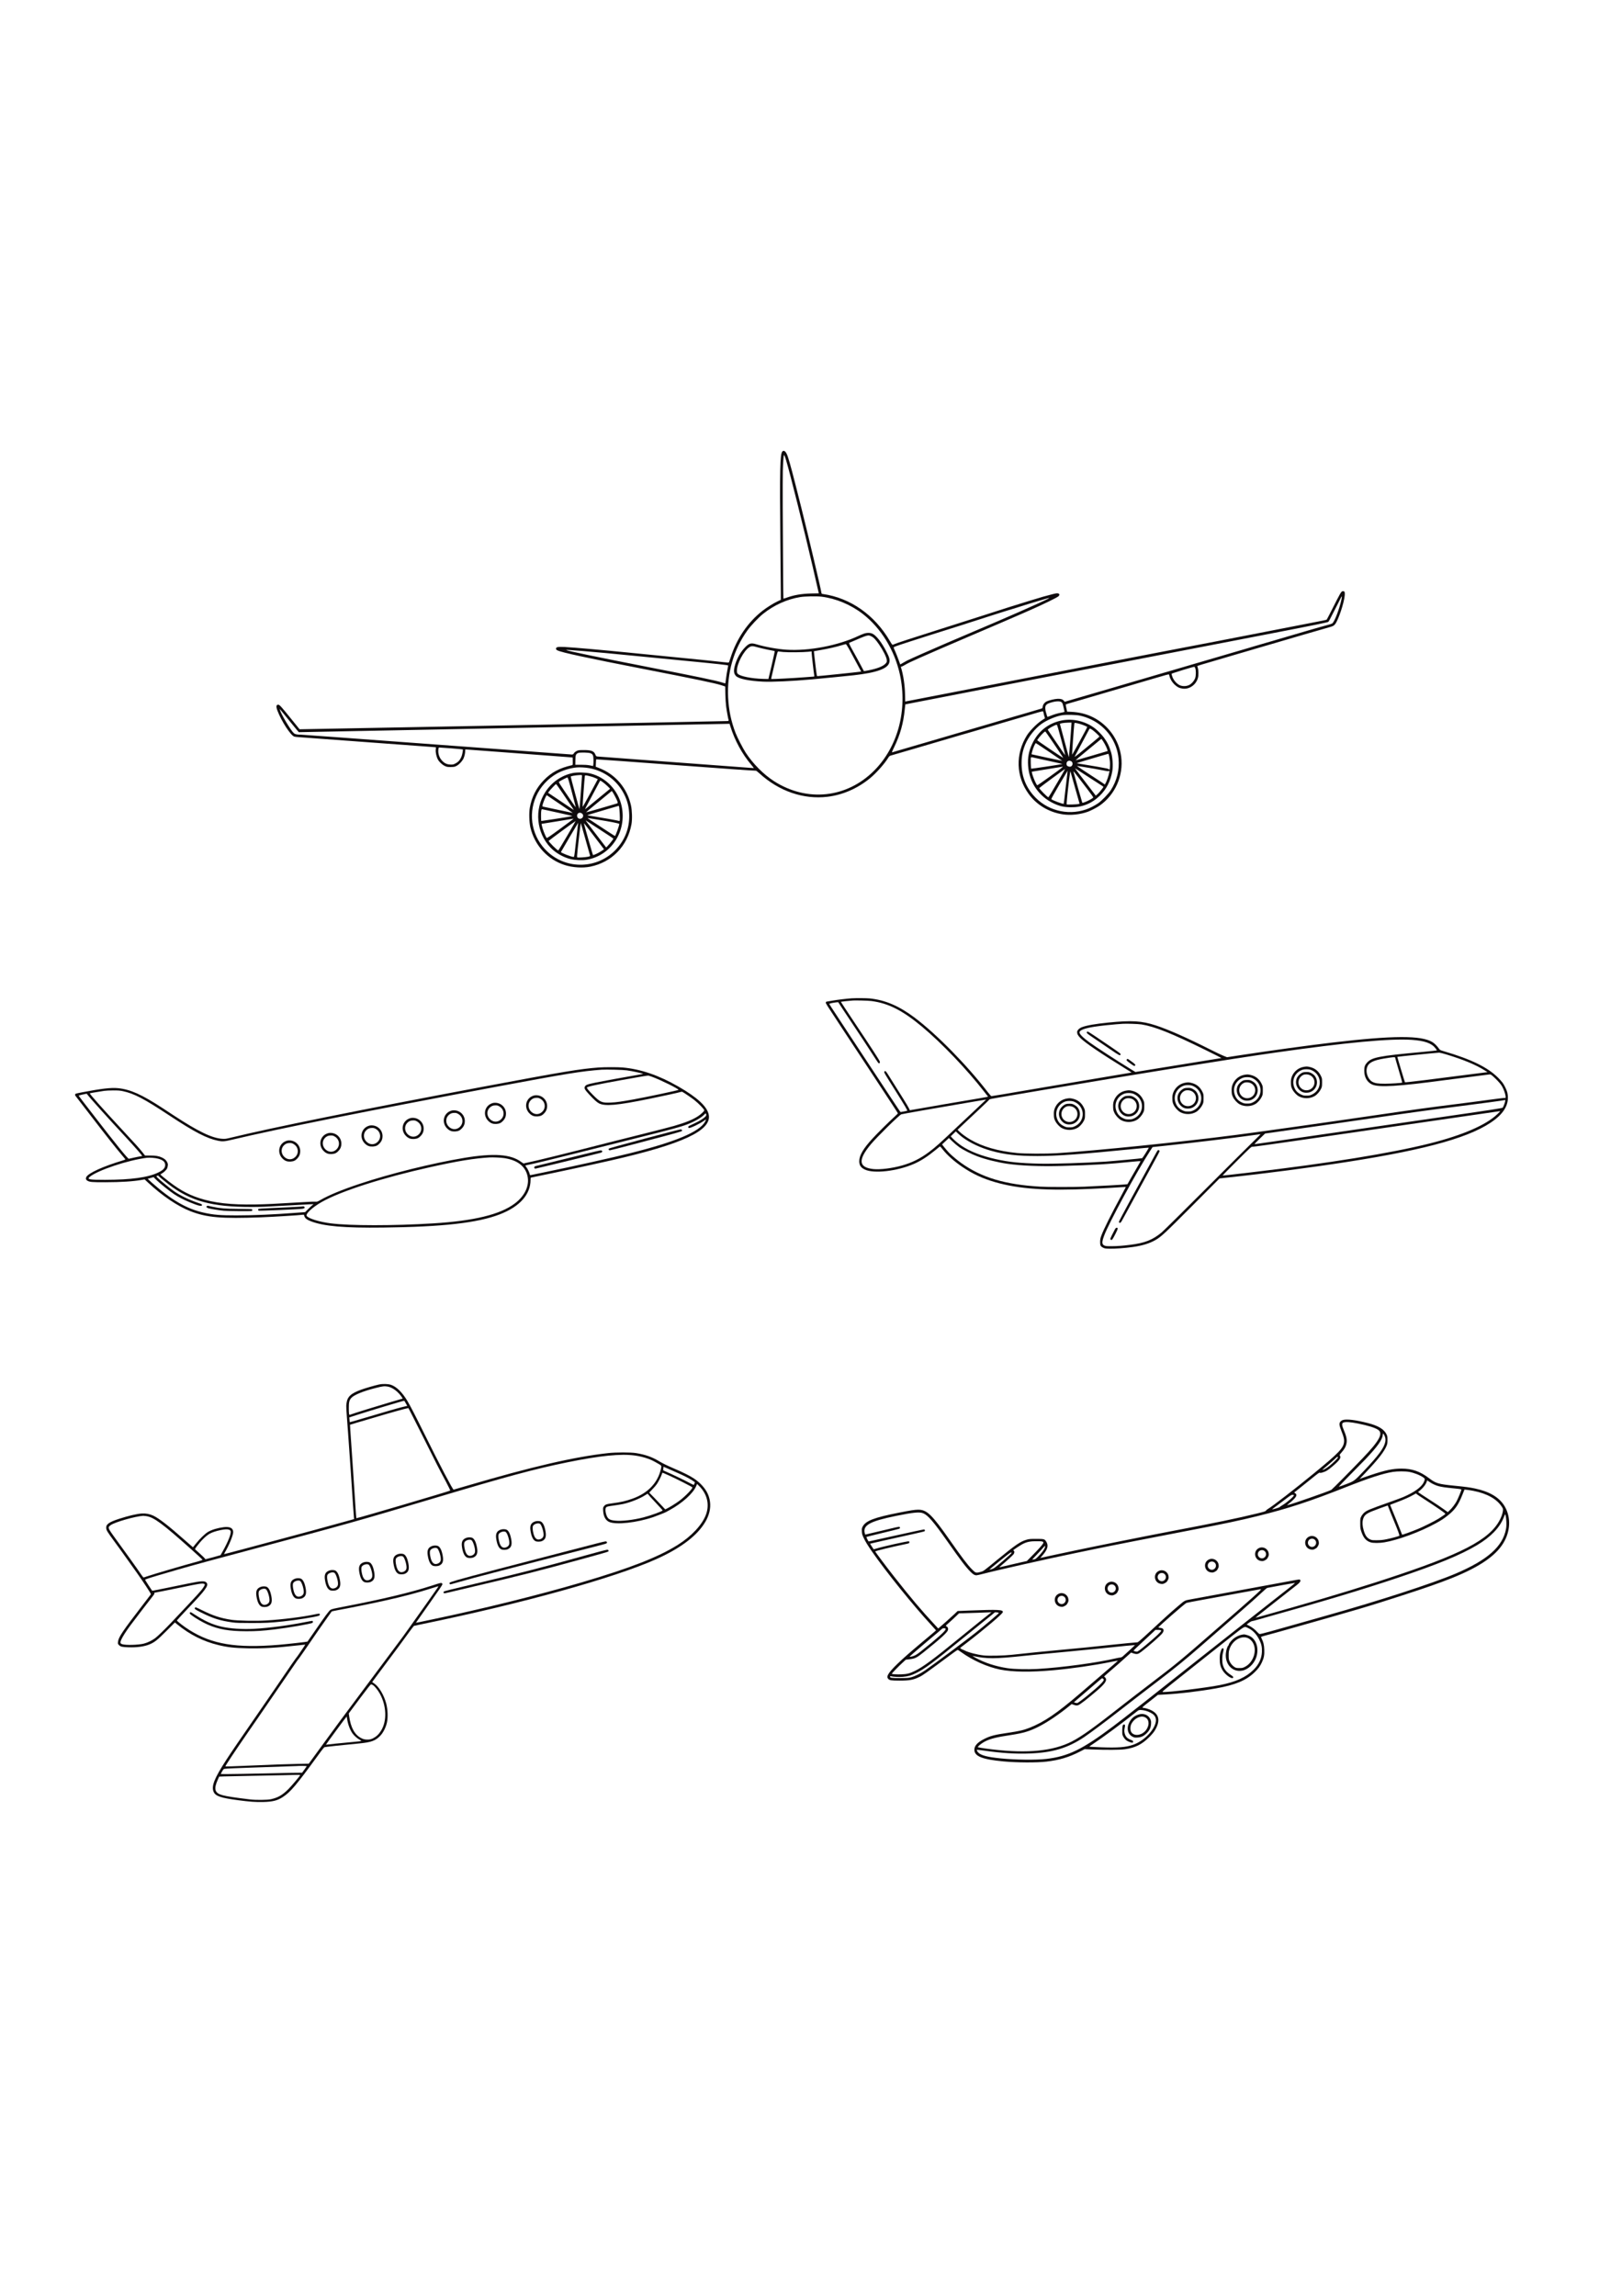<?xml version="1.0" encoding="utf-8"?>
<!-- Generator: Adobe Illustrator 27.5.0, SVG Export Plug-In . SVG Version: 6.00 Build 0)  -->
<svg xmlns="http://www.w3.org/2000/svg" xmlns:xlink="http://www.w3.org/1999/xlink" viewBox="0 0 500 500" width="595" height="842" preserveAspectRatio="xMidYMid meet" data-scaled="true">
<g id="BACKGROUND">
	<rect style="fill-rule:evenodd;clip-rule:evenodd;fill:#FFFFFF;" width="500" height="500"/>
</g>
<g id="OBJECTS">
	<g>
		<path style="fill-rule:evenodd;clip-rule:evenodd;fill:#0F0B0D;" d="M241.158,35.378c-0.714,0.811-0.821,5.729-0.61,27.551
			c0.078,7.471,0.138,14.618,0.149,15.867l0.007,2.278l-0.964,0.445c-1.285,0.602-3.286,1.853-4.609,2.871
			c-4.574,3.542-8.044,8.613-9.915,14.488c-0.252,0.768-0.483,1.455-0.528,1.502c-0.045,0.047-0.856,0.004-1.807-0.118
			c-2.086-0.24-6.154-0.663-16.038-1.629c-4.113-0.4-9.397-0.917-11.761-1.163c-8.992-0.912-18.029-1.708-21.027-1.862
			c-2.188-0.099-2.66,0.002-2.65,0.569c0.004,0.197,0.122,0.333,0.472,0.5c1.319,0.647,9.366,2.375,26.185,5.655
			c16.228,3.164,22.625,4.493,24.324,5.075l1.164,0.384l0.042,2.336c0.023,1.272,0.135,2.993,0.243,3.824
			c0.188,1.454,0.638,3.898,0.783,4.242c0.049,0.126-0.043,0.186-0.377,0.238c-0.242,0.039-30.016,0.626-66.172,1.306l-65.722,1.229
			l-2.58-3.192c-3.112-3.853-3.608-4.388-4.001-4.38c-0.648,0.012-0.718,0.58-0.232,1.878c1.239,3.251,4.095,7.641,5.199,7.967
			c0.209,0.054,0.812,0.136,1.356,0.16c1.216,0.07,40.815,2.995,41.684,3.071l0.614,0.07l-0.068,0.707
			c-0.076,0.892,0.202,2.182,0.657,3.03c0.407,0.779,1.384,1.675,2.235,2.053c0.583,0.255,0.827,0.297,1.775,0.28
			c0.971-0.018,1.179-0.056,1.752-0.356c0.791-0.408,1.846-1.549,2.189-2.376c0.288-0.688,0.491-1.628,0.479-2.276
			c-0.008-0.451-0.008-0.463,0.374-0.4c0.197,0.02,7.482,0.57,16.181,1.21c8.698,0.64,15.984,1.19,16.192,1.221l0.371,0.051
			l0.021,1.145c0.02,1.098,0.009,1.156-0.233,1.207c-3.825,0.856-6.356,2.209-8.74,4.681c-2.259,2.331-3.666,5.121-4.254,8.417
			c-0.284,1.555-0.196,4.468,0.168,6.058c1.28,5.54,5.352,9.989,10.679,11.65c2.42,0.754,5.442,0.942,7.793,0.471
			c6.627-1.323,11.52-6.374,12.705-13.093c0.273-1.543,0.189-4.248-0.164-5.838c-1.231-5.391-4.824-9.57-9.902-11.502l-0.944-0.365
			l0.038-1.111c0.024-0.613,0.072-1.135,0.094-1.17c0.023-0.024,11.072,0.77,24.565,1.775c14.084,1.051,24.565,1.786,24.622,1.727
			c0.057-0.07,0.526,0.28,1.114,0.813c6.046,5.523,13.564,8.105,20.974,7.23c4.686-0.559,9.219-2.527,13.083-5.674
			c1.881-1.526,4.499-4.454,5.634-6.302c0.303-0.491,0.451-0.633,0.854-0.744c1.715-0.482,6.558-1.9,7.042-2.048
			c0.322-0.098,3.601-1.06,7.306-2.145c3.705-1.085,7.145-2.096,7.651-2.244c0.506-0.148,1.082-0.309,1.266-0.358
			c0.196-0.05,0.759-0.222,1.266-0.37c0.506-0.148,1.081-0.32,1.266-0.37c0.196-0.05,0.759-0.222,1.266-0.37
			c1.047-0.308,2.681-0.789,3.624-1.061c0.345-0.099,0.794-0.234,0.978-0.284c1.841-0.554,2.232-0.665,2.531-0.752
			c0.645-0.174,2.646-0.765,4.084-1.196c1.357-0.406,1.703-0.505,3.222-0.938c0.736-0.21,1.91-0.555,3.9-1.147
			c1.036-0.296,1.462-0.385,1.522-0.282c0.048,0.069,0.122,0.356,0.173,0.633c0.04,0.288,0.164,0.726,0.261,0.99
			c0.097,0.264,0.136,0.495,0.079,0.519c-0.058,0.013-0.583,0.358-1.178,0.762c-1.417,0.974-3.506,3.117-4.338,4.451
			c-3.607,5.814-3.39,12.681,0.572,18.091c2.467,3.367,6.186,5.59,10.489,6.252c2.401,0.373,5.322,0.065,7.735-0.8
			c0.839-0.293,2.753-1.288,3.564-1.846c4.832-3.326,7.477-9.273,6.712-15.112c-0.684-5.204-3.948-9.771-8.676-12.161
			c-2.031-1.016-4.192-1.555-6.751-1.682l-1.25-0.058l-0.077-0.415c-0.039-0.231-0.152-0.714-0.239-1.083
			c-0.088-0.369-0.117-0.692-0.059-0.728c0.057-0.036,0.46-0.17,0.885-0.294c1.047-0.308,2.991-0.876,3.417-0.987
			c0.196-0.05,1.381-0.407,2.646-0.777c2.393-0.714,3.9-1.158,4.487-1.319c0.196-0.05,0.759-0.222,1.266-0.37
			c0.506-0.148,1.081-0.32,1.266-0.37c0.196-0.05,0.759-0.222,1.266-0.37c1.047-0.308,2.681-0.789,3.624-1.061
			c0.345-0.099,0.794-0.234,0.978-0.284c1.841-0.554,2.232-0.665,2.531-0.752c0.633-0.173,2.624-0.753,4.717-1.381
			c3.705-1.097,4.568-1.332,4.673-1.265c0.047,0.022,0.12,0.241,0.171,0.471c0.178,0.876,0.762,1.86,1.516,2.598
			c0.847,0.806,1.525,1.164,2.522,1.296c2.076,0.298,4.166-1.151,4.752-3.313c0.217-0.802,0.189-2.328-0.044-3.064
			c-0.098-0.311-0.161-0.587-0.138-0.611c0.045-0.047,2.174-0.687,5.303-1.588c0.38-0.111,0.92-0.271,1.208-0.357
			s0.851-0.247,1.266-0.37c1.116-0.321,1.795-0.518,2.876-0.85c0.541-0.16,1.312-0.382,1.726-0.506s0.978-0.284,1.266-0.37
			c0.288-0.086,0.851-0.247,1.266-0.37c0.414-0.123,0.978-0.284,1.266-0.37s0.828-0.246,1.208-0.357s1.645-0.481,2.819-0.826
			s2.416-0.703,2.761-0.802c0.345-0.099,0.794-0.234,0.978-0.284c0.196-0.061,0.863-0.259,1.496-0.444
			c0.633-0.185,4.05-1.184,7.594-2.22c3.544-1.036,6.915-2.011,7.479-2.16c1.243-0.335,1.541-0.479,1.937-0.972
			c1.007-1.233,2.817-6.667,2.984-8.949c0.075-0.985-0.07-1.294-0.589-1.238c-0.519,0.056-0.576,0.149-3.657,6.255
			c-0.692,1.366-1.296,2.51-1.353,2.546c-0.046,0.024-1.405,0.315-3.008,0.621c-1.614,0.318-9.405,1.836-17.335,3.38
			c-13.162,2.564-17.116,3.33-24.205,4.673c-6.709,1.279-27.894,5.376-49.793,9.637c-21.553,4.197-27.893,5.423-31.927,6.19
			c-1.706,0.32-3.227,0.614-3.366,0.651l-0.265,0.051l-0.036-1.989c-0.055-3.006-0.529-6.202-1.266-8.548
			c-0.049-0.126-0.004-0.197,0.124-0.199c0.116-0.002,0.609-0.242,1.101-0.54c0.996-0.573,1.73-0.934,4.575-2.2
			c2.306-1.037,10.431-4.55,14.977-6.483c5.2-2.211,14.898-6.378,16.297-7.005c0.7-0.302,1.836-0.808,2.525-1.11
			c4.498-1.979,8.522-3.949,8.977-4.385c0.477-0.483,0.238-0.907-0.502-0.893c-0.393,0.007-1.337,0.244-4.33,1.062
			c-0.161,0.049-0.518,0.16-0.805,0.246s-0.725,0.221-0.978,0.295c-0.253,0.074-0.92,0.271-1.496,0.444
			c-0.563,0.184-1.288,0.405-1.61,0.492c-3.416,1.045-7.936,2.469-12.478,3.951c-0.724,0.233-1.507,0.478-1.725,0.552
			c-0.218,0.073-1.518,0.479-2.875,0.92c-1.357,0.441-2.887,0.92-3.393,1.079c-0.506,0.16-2.243,0.712-3.853,1.227
			c-1.61,0.515-3.082,0.981-3.278,1.043c-0.598,0.184-1.449,0.454-2.875,0.92c-0.759,0.245-1.794,0.576-2.3,0.736
			c-0.506,0.16-1.541,0.491-2.3,0.736c-0.759,0.245-1.61,0.527-1.897,0.613c-1.587,0.492-4.058,1.358-4.379,1.537
			c-0.16,0.084-0.326-0.133-0.935-1.174c-4.68-8.012-12.178-13.265-20.632-14.465c-0.406-0.05-0.429-0.073-0.509-0.627
			c-0.21-1.384-3.931-17.105-6.076-25.683c-2.644-10.582-3.575-14.081-4.248-16.081C242.327,35.391,241.668,34.79,241.158,35.378z
			 M242.33,38.098c1.143,3.727,5.51,21.229,8.183,32.747c1.507,6.531,1.732,7.487,1.809,7.89l0.076,0.346l-2.336,0.042
			c-3.029,0.067-5.381,0.479-7.794,1.368c-0.391,0.134-0.736,0.233-0.771,0.211c-0.047-0.057-0.129-10.905-0.209-28.08
			c-0.019-4.869-0.007-9.947,0.026-11.278c0.071-2.465,0.228-4.654,0.34-4.841C241.743,36.351,241.949,36.856,242.33,38.098z
			 M253.214,80.107c4.498,0.554,9.09,2.484,12.786,5.354c5.585,4.352,9.757,11.158,11.383,18.554
			c2.421,11.025-0.6,22.346-7.916,29.696c-8.451,8.481-20.7,9.768-30.858,3.256c-3.23-2.081-6.47-5.33-8.73-8.782
			c-0.856-1.303-2.535-4.581-3.117-6.051c-1.371-3.538-2.105-7.006-2.304-10.97c-0.38-7.558,1.698-14.755,5.929-20.638
			c1.162-1.606,3.409-3.971,4.88-5.155c3.352-2.675,7.345-4.471,11.381-5.134C248.145,79.991,251.718,79.926,253.214,80.107z
			 M323.088,80.746c-0.664,0.371-5.333,2.491-9.04,4.108c-1.859,0.809-4.189,1.823-5.164,2.245
			c-0.975,0.434-1.963,0.845-2.181,0.942c-0.391,0.146-8.092,3.432-14.864,6.342c-4.66,2.005-10.787,4.707-12.22,5.404
			c-0.218,0.108-0.779,0.419-1.248,0.705c-0.457,0.286-0.858,0.501-0.87,0.49c-0.012-0.023-0.231-0.632-0.487-1.356
			c-0.244-0.713-0.717-1.895-1.031-2.618c-0.579-1.285-0.579-1.297-0.338-1.405c0.138-0.049,0.414-0.158,0.597-0.242
			c0.517-0.218,7.048-2.337,10.349-3.369c1.369-0.418,10.293-3.252,10.696-3.375c0.195-0.073,0.713-0.233,1.15-0.379
			c1.484-0.466,5.382-1.717,7.302-2.342c1.047-0.331,2.323-0.736,2.852-0.908c0.518-0.16,1.392-0.43,1.955-0.614
			c0.552-0.172,1.162-0.357,1.346-0.406c0.196-0.05,0.713-0.221,1.15-0.356c1.529-0.502,6.119-1.916,7.246-2.237
			c0.196-0.05,0.759-0.222,1.266-0.37C323.417,80.439,323.74,80.387,323.088,80.746z M413.508,80.989
			c-0.63,2.892-2.053,6.665-2.782,7.326c-0.114,0.095-0.596,0.288-1.068,0.401c-0.841,0.212-5.536,1.535-6.559,1.854
			c-0.288,0.086-0.851,0.247-1.266,0.37s-0.978,0.284-1.266,0.37s-0.851,0.247-1.266,0.37c-0.414,0.123-0.978,0.284-1.266,0.37
			s-0.725,0.21-0.978,0.284c-0.253,0.074-0.771,0.222-1.15,0.345c-0.38,0.111-0.978,0.284-1.323,0.383
			c-1.185,0.345-1.898,0.555-2.416,0.715c-0.621,0.185-1.346,0.395-3.624,1.049c-0.944,0.272-2.013,0.592-2.359,0.691
			c-0.345,0.11-0.92,0.283-1.265,0.382c-0.345,0.099-0.886,0.259-1.208,0.357c-0.92,0.271-22.424,6.572-23.091,6.758
			c-0.334,0.099-1.024,0.296-1.53,0.444c-0.506,0.148-1.07,0.32-1.266,0.37c-0.184,0.05-0.759,0.222-1.266,0.37
			c-0.817,0.235-1.703,0.505-3.567,1.048c-0.311,0.087-0.886,0.259-1.266,0.37c-0.875,0.247-1.853,0.531-2.301,0.666
			c-0.633,0.197-1.599,0.48-2.761,0.814c-0.633,0.185-1.795,0.518-2.589,0.764c-0.794,0.234-1.691,0.493-2.013,0.592
			c-0.817,0.223-1.922,0.544-8.25,2.405l-5.615,1.64l-0.249-0.319c-0.378-0.444-0.902-0.62-1.873-0.602
			c-0.879,0.016-2.767,0.467-3.501,0.827c-0.55,0.276-1.048,0.91-1.119,1.42c-0.103,0.684-0.103,0.684-0.702,0.857
			c-0.299,0.086-0.702,0.198-0.897,0.259c-0.184,0.061-0.656,0.197-1.035,0.308c-0.38,0.111-0.92,0.271-1.208,0.357
			c-0.288,0.086-0.851,0.247-1.266,0.37c-0.414,0.123-0.978,0.284-1.266,0.37c-0.575,0.172-1.346,0.395-2.992,0.864
			c-0.598,0.173-1.369,0.395-1.691,0.505c-0.334,0.099-0.897,0.259-1.243,0.358c-0.345,0.11-0.92,0.271-1.266,0.37
			c-0.345,0.11-0.909,0.271-1.231,0.369c-0.334,0.099-5.246,1.541-10.907,3.194c-12.518,3.663-12.058,3.539-12.483,3.65
			c-0.184,0.05-0.759,0.222-1.266,0.37c-0.506,0.148-1.07,0.32-1.266,0.37c-0.184,0.05-0.759,0.222-1.266,0.37
			c-1.024,0.308-1.323,0.394-2.278,0.666c-1.105,0.321-1.852,0.543-2.117,0.628c-0.207,0.073-0.13-0.16,0.572-1.595
			c1.818-3.734,2.839-7.35,3.248-11.591c0.089-0.858,0.168-1.565,0.18-1.576c0.023-0.012,0.576-0.126,1.245-0.242
			c1.256-0.243,23.225-4.505,39.073-7.592c8.448-1.646,11.307-2.195,18.615-3.6c10.155-1.943,28.585-5.505,50.6-9.779
			c18.315-3.548,20.769-4.055,20.916-4.266c0.192-0.258,0.505-0.865,1.532-2.885c0.38-0.736,0.972-1.891,1.318-2.569
			c0.335-0.677,0.759-1.506,0.927-1.844C413.671,79.748,413.743,79.909,413.508,80.989L413.508,80.989z M179.295,96.833
			c4.715,0.389,9.314,0.814,16.672,1.548c2.966,0.293,9.038,0.888,13.499,1.316c12.131,1.168,15.006,1.486,15.008,1.636
			c0,0.023-0.116,0.627-0.253,1.358c-0.149,0.72-0.335,1.938-0.425,2.703c-0.09,0.765-0.183,1.403-0.205,1.426
			c-0.023,0.024-0.499-0.107-1.069-0.293c-1.699-0.547-7.469-1.75-22.791-4.745c-14.394-2.815-24.959-4.994-25.171-5.21
			C174.43,96.459,175.426,96.51,179.295,96.833z M368.447,102.141c0.255,0.655,0.239,2.309-0.025,3.054
			c-0.308,0.862-1.158,1.825-1.938,2.175c-0.838,0.374-1.901,0.393-2.729,0.061c-0.933-0.399-1.9-1.458-2.325-2.549
			c-0.182-0.482-0.306-0.931-0.284-1.013c0.044-0.128,6.807-2.206,7.04-2.152C368.243,101.729,368.362,101.923,368.447,102.141z
			 M88.928,118.022c1.16,1.436,2.354,2.895,2.65,3.237l0.543,0.615l66.38-1.298l66.392-1.287l0.209,0.667
			c1.388,4.474,3.614,8.575,6.522,12.015c0.461,0.535,0.781,0.969,0.735,0.97c-0.208,0.004-47.719-3.528-48.147-3.578
			c-0.429-0.05-0.476-0.095-0.706-0.658c-0.436-1.056-1.309-1.364-3.783-1.331c-1.318,0.012-1.491,0.039-2.018,0.314
			c-0.321,0.168-0.674,0.463-0.797,0.674c-0.168,0.292-0.305,0.376-0.571,0.392c-0.197,0.004-18.936-1.379-41.638-3.061
			c-22.701-1.693-41.591-3.061-41.973-3.066c-1.18,0.01-1.783-0.118-2.172-0.481c-0.929-0.839-3.923-5.862-4.235-7.083l-0.087-0.345
			l0.295,0.342C86.68,115.241,87.768,116.575,88.928,118.022z M327.136,112.562c0.152,0.09,0.329,0.295,0.39,0.467
			c0.121,0.275,0.609,2.337,0.613,2.557c0.001,0.046-0.402,0.158-0.886,0.236c-1.141,0.206-2.396,0.564-3.475,1.023
			c-0.459,0.193-0.862,0.328-0.897,0.294c-0.047-0.045-0.292-0.804-0.528-1.679c-0.062-0.219-0.128-0.669-0.134-1.004
			c-0.015-0.809,0.313-1.209,1.29-1.562C325.119,112.332,326.539,112.202,327.136,112.562z M332.787,116.75
			c1.382,0.299,2.325,0.617,3.608,1.23c4.726,2.262,7.944,6.888,8.408,12.062c0.306,3.464-0.502,6.764-2.38,9.69
			c-0.72,1.112-2.832,3.302-3.906,4.038c-1.131,0.772-2.655,1.552-3.805,1.931c-5.817,1.945-12.211,0.199-16.181-4.402
			c-2.505-2.916-3.675-6.191-3.608-10.125c0.021-2.048,0.361-3.673,1.126-5.526c0.964-2.319,2.988-4.889,5.009-6.325
			c1.793-1.27,4.606-2.432,6.521-2.698C328.872,116.451,331.695,116.527,332.787,116.75z M139.195,126.86
			c1.865,0.151,3.418,0.296,3.453,0.331c0.13,0.125-0.155,1.668-0.433,2.286c-0.422,0.979-0.966,1.591-1.802,2.022
			c-0.665,0.336-0.814,0.373-1.578,0.341c-1.065-0.038-1.776-0.361-2.543-1.168c-0.861-0.91-1.301-2.197-1.161-3.437
			c0.059-0.579,0.081-0.626,0.37-0.631C135.674,126.612,137.33,126.72,139.195,126.86z M182.03,128.36
			c0.722,0.276,0.891,0.655,0.916,2.008c0.011,0.601-0.011,1.284-0.053,1.516l-0.074,0.406l-1.022-0.201
			c-0.685-0.126-1.565-0.191-2.721-0.182l-1.723,0.008l0.021-1.411c0.006-1.585,0.15-1.934,0.873-2.225
			C178.809,128.06,181.378,128.118,182.03,128.36z M181.582,132.949c4.711,0.84,8.663,3.787,10.822,8.062
			c1.032,2.052,1.52,4.067,1.563,6.46c0.073,4.035-1.375,7.717-4.202,10.66c-5.619,5.839-14.89,6.146-20.865,0.691
			c-4.822-4.389-6.266-11.291-3.609-17.227c1.3-2.927,3.637-5.456,6.465-7.023c1.695-0.933,4.018-1.646,5.981-1.832
			C178.661,132.643,180.433,132.738,181.582,132.949z"/>
		<path style="fill-rule:evenodd;clip-rule:evenodd;fill:#0F0B0D;" d="M266.225,91.53c-0.437,0.158-1.114,0.437-1.492,0.617
			c-6.284,3.006-15.367,4.755-22.361,4.293c-2.768-0.181-6.586-0.875-9.237-1.671c-1.733-0.524-2.319-0.316-3.805,1.318
			c-1.315,1.458-2.41,3.572-2.883,5.558c-0.344,1.429-0.214,2.248,0.435,2.918c0.837,0.864,3.925,1.513,8.325,1.734
			c2.709,0.136,9.089-0.154,14.966-0.688c3.487-0.318,10.842-1.041,12.989-1.277c7.168-0.801,10.627-2.067,11.008-4.029
			c0.169-0.859-0.028-1.549-0.951-3.325c-1.402-2.704-2.954-4.723-4.123-5.385C268.347,91.179,267.294,91.152,266.225,91.53
			L266.225,91.53z M268.588,92.331c0.735,0.345,1.325,0.971,2.417,2.547c1.212,1.771,2.268,3.868,2.341,4.7
			c0.057,0.612,0.036,0.693-0.316,1.093c-0.713,0.857-2.573,1.597-5.305,2.132c-0.761,0.153-1.395,0.257-1.418,0.234
			c-0.024-0.023-0.383-0.71-0.814-1.524c-0.42-0.825-1.473-2.749-2.334-4.295c-1.339-2.405-1.532-2.818-1.36-2.89
			C267.607,91.817,267.549,91.829,268.588,92.331z M261.755,96.284c0.467,0.871,1.496,2.772,2.274,4.227l1.425,2.658l-0.484,0.078
			c-0.923,0.144-12.375,1.335-13.011,1.347c-0.058,0.001-0.129-0.113-0.167-0.263c-0.099-0.334-0.932-7.363-0.886-7.41
			c0.023-0.012,0.968-0.18,2.11-0.374c2.179-0.363,5.013-1.016,6.566-1.507c0.506-0.16,1.012-0.296,1.116-0.309
			C260.824,94.716,261.145,95.184,261.755,96.284z M233.045,95.579c1.081,0.316,3.37,0.841,4.623,1.061
			c0.603,0.105,1.114,0.223,1.15,0.257c0.035,0.034-0.392,1.973-0.939,4.32l-1.01,4.263l-1.62-0.04
			c-3.53-0.098-6.989-0.775-7.766-1.525c-0.259-0.238-0.308-0.399-0.317-0.92c-0.039-2.139,2.04-6.133,3.788-7.298
			C231.571,95.294,232.01,95.274,233.045,95.579z M241.46,97.161c1.448,0.136,6.051,0.098,7.667-0.07l1.062-0.112l0.009,0.509
			c0.009,0.52,0.641,6.015,0.783,6.799c0.065,0.381,0.043,0.439-0.142,0.442c-0.127,0.002-1.49,0.108-3.049,0.229
			c-2.83,0.225-9.96,0.597-10.042,0.518c-0.047-0.045-0.047-0.057,1.08-4.843c0.816-3.485,0.893-3.694,1.114-3.641
			C240.081,97.024,240.764,97.093,241.46,97.161z"/>
		<path style="fill-rule:evenodd;clip-rule:evenodd;fill:#0F0B0D;" d="M327.32,118.249c-4.126,0.815-7.308,3.314-9.123,7.175
			c-1.069,2.286-1.449,4.271-1.276,6.79c0.335,5.095,3.271,9.425,7.845,11.598c1.785,0.847,3.167,1.169,5.192,1.201
			c3.564,0.074,6.538-1.102,9.073-3.565c2.068-2.027,3.319-4.49,3.853-7.577c0.261-1.543,0.097-4.224-0.347-5.708
			c-0.616-2.048-1.192-3.205-2.307-4.724c-0.616-0.81-1.877-2.106-2.687-2.727C334.693,118.508,330.789,117.573,327.32,118.249z
			 M330.288,119.259c0.006,0.312-0.712,9.845-0.773,10.285c-0.01,0.093-0.629-2.128-1.374-4.949
			c-0.745-2.809-1.378-5.168-1.402-5.237c-0.073-0.184,1.057-0.378,2.421-0.426l1.121-0.032L330.288,119.259z M333.019,119.371
			c1.14,0.361,2.166,0.805,2.122,0.921c-0.209,0.605-4.632,8.643-4.657,8.505c-0.038-0.184,0.572-8.651,0.685-9.428
			c0.051-0.383,0.062-0.383,0.538-0.322C331.973,119.09,332.566,119.229,333.019,119.371z M327.151,124.22
			c0.671,2.532,1.218,4.639,1.196,4.697c-0.011,0.046-0.473-0.57-1.008-1.37c-3.637-5.359-4.266-6.273-4.338-6.398
			c-0.155-0.229,2.319-1.615,2.771-1.554C325.876,119.605,326.319,121.078,327.151,124.22z M336.648,121.11
			c0.703,0.473,2.303,1.971,2.259,2.122c-0.045,0.093-2.426,2.091-6.404,5.333c-0.809,0.662-1.301,0.984-1.211,0.82
			c0.078-0.152,1.073-2.032,2.226-4.181c1.152-2.149,2.148-4.029,2.226-4.181C335.912,120.684,336.016,120.693,336.648,121.11z
			 M324.622,125.076c3.15,4.662,3.221,4.765,3.034,4.664c-0.526-0.28-7.903-5.281-7.905-5.362c-0.026-0.185,0.991-1.452,1.696-2.124
			c0.58-0.554,0.728-0.649,0.846-0.524C322.376,121.809,323.421,123.317,324.622,125.076z M340.068,124.703
			c0.559,0.869,1.16,2.107,1.286,2.637l0.087,0.334l-4.913,1.454c-2.704,0.789-4.925,1.42-4.96,1.397
			c-0.024-0.023,1.492-1.299,3.349-2.825c1.869-1.538,3.658-3.004,3.966-3.264c0.319-0.272,0.593-0.485,0.627-0.497
			C339.545,123.937,339.794,124.28,340.068,124.703z M323.472,127.989c2.202,1.487,3.994,2.715,3.982,2.715
			c-0.022,0.035-9.417-1.992-9.452-2.026c-0.023-0.011,0.062-0.394,0.181-0.848c0.292-1.127,0.947-2.62,1.145-2.577
			C319.409,125.275,321.27,126.502,323.472,127.989z M341.909,129.296c0.259,1.545,0.303,2.042,0.242,3.119
			c-0.051,1.007-0.073,1.077-0.249,0.93c-0.118-0.102-0.409-0.224-0.665-0.289c-0.708-0.161-4.364-0.811-6.951-1.215
			c-1.276-0.197-2.332-0.386-2.355-0.408c-0.024-0.023,0.643-0.243,1.483-0.49c5.66-1.687,8.111-2.391,8.226-2.405
			C341.71,128.525,341.832,128.846,341.909,129.296z M323.034,130.668c2.497,0.545,4.506,0.994,4.471,1.006
			c-0.829,0.2-9.55,1.504-9.62,1.436c-0.129-0.113-0.209-3.235-0.086-3.434c0.045-0.093,0.195-0.108,0.392-0.065
			C318.366,129.654,320.549,130.124,323.034,130.668L323.034,130.668z M330.361,130.952c0.506,0.465,0.268,1.383-0.4,1.546
			c-0.38,0.088-0.986-0.156-1.107-0.443C328.431,130.998,329.515,130.204,330.361,130.952z M334.069,132.596
			c2.773,0.447,4.768,0.804,6.289,1.112c1.091,0.223,1.346,0.242,1.494,0.112c0.16-0.13,0.172-0.096,0.099,0.357
			c-0.144,0.974-0.815,2.906-1.23,3.585c-0.146,0.234-0.192,0.246-0.334,0.099c-0.094-0.091-0.844-0.598-1.663-1.126
			c-3.032-1.969-6.59-4.31-6.661-4.378C331.958,132.253,331.912,132.254,334.069,132.596L334.069,132.596z M327.467,132.693
			c-0.591,0.577-7.613,5.598-7.719,5.53c-0.456-0.269-1.949-4.163-1.614-4.181c0.104-0.013,9.399-1.524,9.503-1.549
			C327.66,132.493,327.592,132.575,327.467,132.693z M335.607,135.737c2.189,1.429,4.097,2.667,4.249,2.745
			c0.152,0.078,0.27,0.192,0.271,0.25c0.003,0.185-1.332,1.829-1.844,2.266l-0.501,0.426l-0.356-0.479
			c-0.285-0.388-3.022-3.97-5.592-7.313c-0.284-0.365-0.451-0.628-0.358-0.583C331.569,133.104,333.43,134.308,335.607,135.737z
			 M325.809,137.593c-1.391,2.385-2.57,4.338-2.616,4.339c-0.301,0.005-2.893-2.619-2.816-2.852
			c0.033-0.116,7.885-5.915,7.944-5.858C328.344,133.232,327.212,135.208,325.809,137.593z M328.946,135.176
			c-0.102,0.765-0.373,3.026-0.591,5.031c-0.218,2.005-0.431,3.674-0.453,3.71c-0.17,0.177-3.408-1.025-3.819-1.411
			c-0.059-0.057,1.05-2.055,2.452-4.44s2.559-4.326,2.57-4.315C329.117,133.773,329.048,134.411,328.946,135.176z M331.398,139.006
			l1.384,4.891l-0.299,0.098c-0.379,0.134-3.547,0.238-3.664,0.124c-0.083-0.091,0.239-3.416,0.762-7.74
			c0.182-1.426,0.347-2.528,0.384-2.436C329.989,134.035,330.644,136.313,331.398,139.006z M332.724,136.206
			c4.419,5.772,4.372,5.715,4.213,5.88c-0.284,0.283-1.739,1.061-2.509,1.329c-0.689,0.255-0.759,0.257-0.831,0.085
			c-0.084-0.172-2.42-8.411-2.644-9.286C330.84,133.742,330.864,133.765,332.724,136.206z"/>
		<path style="fill-rule:evenodd;clip-rule:evenodd;fill:#0F0B0D;" d="M176.531,134.463c-3.457,0.722-6.45,2.801-8.419,5.832
			c-3.477,5.349-2.79,12.577,1.607,17.159c1.58,1.648,3.941,2.994,6.16,3.532c1.429,0.344,3.663,0.431,5,0.198
			c7.518-1.305,12.357-8.703,10.771-16.435c-1.027-4.967-4.859-8.98-9.692-10.164C180.564,134.251,177.88,134.184,176.531,134.463z
			 M179.405,135.36c0.005,0.277-0.712,9.833-0.774,10.227c-0.02,0.151-2.7-9.806-2.692-10.026c-0.003-0.15,1.519-0.421,2.686-0.477
			C179.388,135.059,179.399,135.059,179.405,135.36z M182.242,135.551c0.512,0.153,1.175,0.395,1.479,0.54l0.549,0.268l-2.316,4.333
			c-1.275,2.383-2.329,4.253-2.354,4.149c-0.05-0.196,0.589-8.94,0.685-9.428c0.042-0.255,0.088-0.268,0.54-0.206
			C181.091,135.248,181.73,135.41,182.242,135.551z M176.292,140.39c0.67,2.509,1.194,4.582,1.182,4.605
			c-0.023,0.024-0.485-0.616-1.032-1.416c-0.535-0.8-1.723-2.536-2.615-3.85c-1.129-1.645-1.606-2.446-1.538-2.54
			c0.147-0.188,2.381-1.35,2.613-1.354C175.053,135.832,175.335,136.752,176.292,140.39z M185.93,137.358
			c0.785,0.576,2.186,1.903,2.095,1.975c-0.034,0.047-3.943,3.252-7.043,5.796c-0.558,0.461-0.696,0.533-0.584,0.311
			c0.078-0.152,1.085-2.044,2.237-4.193c1.152-2.149,2.148-4.029,2.226-4.181c0.067-0.14,0.169-0.258,0.227-0.259
			C185.133,136.805,185.519,137.053,185.93,137.358z M173.547,140.845c3.304,4.879,3.411,5.039,3.248,4.949
			c-0.082-0.045-1.873-1.238-3.981-2.669l-3.841-2.579l0.248-0.363c0.338-0.503,2.051-2.316,2.19-2.318
			C171.481,137.863,172.442,139.211,173.547,140.845z M189.642,141.755c0.779,1.49,0.914,1.95,0.604,2.059
			c-1.414,0.454-9.515,2.787-9.562,2.753c-0.024-0.034,0.967-0.885,2.21-1.891c1.242-1.017,3.032-2.484,3.966-3.264l1.709-1.407
			l0.213,0.239C188.899,140.381,189.282,141.056,189.642,141.755z M176.57,146.758c-0.023,0.012-6.409-1.353-9.127-1.939
			c-0.244-0.053-0.256-0.111-0.194-0.482c0.073-0.464,0.814-2.317,1.095-2.773l0.18-0.281l4.028,2.726
			C174.777,145.507,176.581,146.746,176.57,146.758z M190.843,144.879c0.124,0.472,0.3,3.777,0.214,4.125
			c-0.053,0.255-0.099,0.279-0.344,0.191c-0.373-0.132-4.376-0.846-7.311-1.313c-1.276-0.197-2.332-0.386-2.355-0.408
			c-0.024-0.023,0.643-0.243,1.483-0.49c0.84-0.247,3.003-0.887,4.809-1.429c1.806-0.53,3.313-0.974,3.348-0.975
			C190.734,144.569,190.806,144.707,190.843,144.879z M172.15,146.711c3.658,0.789,4.448,0.995,4.125,1.059
			c-0.91,0.19-9.388,1.501-9.423,1.467c-0.071-0.068-0.091-2.485-0.03-2.937c0.114-0.708,0.126-0.731,0.474-0.645
			C167.482,145.685,169.665,146.166,172.15,146.711z M179.477,146.994c0.471,0.443,0.323,1.22-0.297,1.486
			c-0.643,0.278-1.275-0.15-1.288-0.867C177.877,146.757,178.807,146.405,179.477,146.994z M183.765,148.744
			c4.64,0.748,7.124,1.235,7.128,1.409c0.009,0.497-1.136,3.687-1.321,3.691c-0.058,0.001-0.83-0.471-1.719-1.056
			s-2.763-1.812-4.156-2.724c-1.405-0.911-2.552-1.677-2.552-1.7C181.143,148.306,181.051,148.296,183.765,148.744z
			 M176.708,148.629c-0.034,0.058-1.871,1.422-4.074,3.035c-3.162,2.324-4.03,2.907-4.125,2.782
			c-0.439-0.617-1.301-2.856-1.481-3.848l-0.09-0.473l4.878-0.783c2.687-0.442,4.89-0.794,4.913-0.806
			C176.752,148.536,176.741,148.571,176.708,148.629z M182.335,150.216c5.502,3.59,6.684,4.366,6.731,4.435
			c0.107,0.172-2.123,2.861-2.241,2.701c-0.024-0.023-0.616-0.787-1.303-1.7c-0.699-0.913-1.86-2.43-2.583-3.365
			c-2.239-2.932-2.5-3.286-2.337-3.196C180.685,149.147,181.469,149.653,182.335,150.216z M174.846,153.776
			c-1.447,2.467-2.683,4.502-2.74,4.514c-0.264,0.097-3.044-2.663-2.956-2.93c0.033-0.116,8.228-6.141,8.287-6.096
			C177.46,149.275,176.294,151.309,174.846,153.776z M178.011,151.613c-0.132,0.986-0.402,3.35-0.61,5.251
			c-0.327,3.036-0.388,3.454-0.573,3.457c-0.648,0.012-4.014-1.304-3.903-1.525c0.156-0.315,5.272-9.025,5.296-9.003
			C178.233,149.816,178.144,150.627,178.011,151.613z M180.452,154.819c0.754,2.693,1.397,4.971,1.434,5.086
			c0.049,0.149-0.065,0.221-0.549,0.334c-0.76,0.176-3.221,0.336-3.397,0.212c-0.094-0.068-0.05-0.832,0.149-2.64
			c0.366-3.384,0.908-7.951,0.955-7.917C179.056,149.917,179.686,152.126,180.452,154.819z M181.84,152.249
			c1.469,1.917,2.346,3.057,3.839,5.031l0.51,0.673l-0.891,0.595c-0.903,0.606-2.382,1.292-2.512,1.168
			c-0.071-0.068-2.763-9.481-2.767-9.689C180.015,149.865,180.086,149.956,181.84,152.249z"/>
	</g>
	<g>
		<path style="fill-rule:evenodd;clip-rule:evenodd;fill:#0F0B0D;" d="M262.523,203.882c-1.245,0.075-4.577,0.468-5.748,0.692
			c-0.671,0.128-1.437,0.255-1.703,0.287c-0.415,0.053-0.479,0.096-0.511,0.33c-0.032,0.277,0.128,0.522,4.694,7.451
			c5.939,9.005,7.004,10.602,7.685,11.655c0.426,0.639,1.671,2.533,2.767,4.204c4.928,7.472,7.078,10.761,7.078,10.846
			c0,0.053-0.49,0.532-1.086,1.075c-1.533,1.373-5.418,5.226-6.812,6.759c-2.778,3.023-4.023,5.162-4.023,6.887
			c0,1.235,0.458,1.959,1.639,2.555c2.757,1.394,10.037,0.575,15.285-1.724c2.065-0.905,4.194-2.278,6.429-4.119
			c0.692-0.575,1.341-1.096,1.437-1.171c0.149-0.106,0.287,0.021,0.969,0.894c1.341,1.703,3.491,3.619,5.908,5.269
			c3.268,2.225,6.376,3.672,10.346,4.811c7.27,2.076,15.658,2.661,29.516,2.033c3.3-0.149,7.717-0.394,9.718-0.543
			c0.511-0.043,0.926-0.043,0.926-0.011c0,0.032-0.564,1.096-1.256,2.384c-3.3,6.078-5.599,10.697-6.312,12.645
			c-0.277,0.788-0.341,1.128-0.351,1.884c-0.011,1.096,0.138,1.373,0.958,1.788c0.458,0.234,0.681,0.266,1.959,0.298
			c1.565,0.043,4.694-0.181,7.132-0.522c2.863-0.394,5.162-1.086,6.961-2.118c1.81-1.033,2.874-2.022,11.453-10.633l8.356-8.388
			l2.714-0.298c11.027-1.16,25.993-3.119,36.722-4.801c25.141-3.928,38.681-7.802,45.418-13.007c3.3-2.565,4.577-5.343,3.843-8.43
			c-0.16-0.681-0.947-2.31-1.458-2.98c-0.245-0.319-0.809-0.958-1.267-1.426c-3.225-3.268-8.302-5.769-16.818-8.26
			c-1.181-0.351-1.213-0.373-1.543-0.841c-0.532-0.777-1.341-1.586-1.99-1.98c-3.449-2.097-12.07-2.065-30.655,0.117
			c-7.611,0.894-19.159,2.48-28.707,3.938l-3.949,0.607l-1.118-0.447c-0.617-0.245-2.352-1.075-3.874-1.841
			c-7.291-3.683-13.188-6.291-16.999-7.525c-4.375-1.416-7.387-1.597-14.657-0.862c-3.906,0.394-6.621,0.862-8.026,1.394
			c-0.873,0.319-1.543,0.979-1.543,1.522c0,0.617,0.266,1.096,1.032,1.863c1.533,1.522,6.11,4.63,14.157,9.601
			c0.894,0.543,1.607,1.001,1.586,1.022c-0.011,0.011-3.64,0.617-8.047,1.352c-4.417,0.734-12.943,2.171-18.947,3.193
			c-12.762,2.182-15.998,2.725-16.211,2.725c-0.074,0-0.596-0.585-1.15-1.299c-6.386-8.292-15.796-17.872-22.555-22.938
			c-4.79-3.587-9.048-5.397-13.827-5.886C267.068,203.818,263.971,203.797,262.523,203.882z M268.612,204.723
			c5.216,0.671,9.612,2.895,15.626,7.919c6.046,5.045,13.827,13.177,19.096,19.958l1.245,1.597l-0.298,0.075
			c-0.16,0.053-3.31,0.596-7.004,1.213c-3.683,0.617-8.973,1.522-11.751,2.022c-2.778,0.49-5.056,0.883-5.056,0.873
			c-0.224-0.617-0.958-1.863-3.736-6.259c-1.235-1.959-2.555-4.066-2.938-4.683c-0.703-1.139-0.947-1.331-1.192-0.947
			c-0.138,0.224-0.043,0.394,3.427,5.897c3.044,4.843,3.789,6.11,3.598,6.163c-0.17,0.053-1.916,0.383-2.012,0.383
			c-0.053,0-0.788-1.064-1.639-2.374c-2.257-3.417-8.249-12.517-9.995-15.157c-0.82-1.245-2.193-3.332-3.055-4.63
			c-0.852-1.309-2.831-4.311-4.396-6.685s-2.874-4.364-2.895-4.439c-0.053-0.128,0.564-0.287,1.927-0.49
			c0.724-0.106,0.852-0.096,0.894,0.032c0.032,0.085,1.927,2.959,4.215,6.386s5.024,7.568,6.067,9.207
			c1.043,1.639,1.958,3.012,2.022,3.055c0.351,0.234,0.596-0.075,0.415-0.543c-0.192-0.511-2.65-4.3-7.344-11.315
			c-2.533-3.789-4.609-6.94-4.609-6.993c0-0.043,0.703-0.149,1.575-0.224c0.862-0.064,1.639-0.138,1.724-0.16
			C263.098,204.489,267.452,204.574,268.612,204.723L268.612,204.723z M351.881,211.94c4.055,0.649,9.218,2.704,19.915,7.972
			c2.64,1.299,4.769,2.374,4.737,2.384c-0.032,0.021-2.171,0.362-4.747,0.766c-2.576,0.415-8.526,1.373-13.231,2.139l-8.547,1.394
			l-1.511-0.926c-4.3-2.629-10.953-6.951-12.72-8.26c-1.98-1.448-3.002-2.48-3.002-3.012c0-0.692,1.586-1.288,4.63-1.756
			c1.831-0.277,4.737-0.596,6.653-0.745c0.852-0.053,1.756-0.128,2.022-0.149C347.133,211.663,350.87,211.78,351.881,211.94z
			 M435.118,216.687c4.023,0.277,6.163,1.022,7.376,2.587c0.266,0.33,0.458,0.639,0.415,0.671c-0.032,0.032-2.086,0.245-4.566,0.479
			c-13.401,1.235-15.509,1.65-17.009,3.353c-0.607,0.692-0.788,1.245-0.788,2.384c-0.011,2.001,0.852,3.555,2.374,4.268
			c2.108,0.99,7.93,0.639,23.055-1.394c1.863-0.255,6.621-0.862,13.05-1.671c0.479-0.053,0.5-0.043,1.224,0.575
			c0.915,0.798,2.033,1.98,2.491,2.64c0.724,1.043,1.373,2.842,1.384,3.779c0,0.245-0.032,0.277-0.341,0.234
			c-0.192-0.021-2.459,0.255-5.035,0.607s-6.812,0.915-9.42,1.235c-8.366,1.043-13.444,1.735-24.535,3.364
			c-16.019,2.352-36.211,5.205-43.534,6.152c-16.669,2.171-43.715,4.928-55.562,5.673c-3.215,0.192-9.793,0.17-12.081-0.053
			c-5.982-0.596-10.687-1.937-14.476-4.141c-1.288-0.745-2.821-1.873-3.491-2.555l-0.458-0.479l1.788-1.692
			c0.979-0.937,3.193-3.012,4.907-4.609c1.703-1.597,3.108-2.959,3.108-3.034s1.096-0.298,3.012-0.617
			c1.65-0.287,8.249-1.394,14.657-2.491c29.58-5.013,56.978-9.42,70.73-11.368C415.192,217.485,428.508,216.251,435.118,216.687z
			 M445.89,221.2c5.237,1.597,8.909,3.119,11.677,4.832l0.969,0.607l-1.437,0.181c-16.328,2.118-23.896,3.044-24.003,2.938
			c-0.075-0.075-2.384-7.792-2.352-7.834c0.074-0.064,11.964-1.245,12.911-1.288C443.835,220.636,444.836,220.881,445.89,221.2z
			 M430.062,222.158c0,0.075,0.5,1.841,1.118,3.906s1.096,3.768,1.064,3.8c-0.117,0.117-3.502,0.33-5.269,0.341
			c-2.235,0-3.129-0.138-3.981-0.617c-1.267-0.724-2.054-2.799-1.618-4.3c0.436-1.511,1.841-2.267,5.301-2.842
			C429.423,221.988,430.062,221.935,430.062,222.158z M303.929,235.144c0,0.021-1.309,1.256-2.895,2.746
			c-1.597,1.48-4.236,3.96-5.876,5.514c-5.578,5.29-6.685,6.28-8.739,7.823c-2.704,2.033-5.237,3.3-8.409,4.194
			c-3.044,0.852-6.685,1.299-8.792,1.086c-4.545-0.479-4.79-2.789-0.788-7.6c1.81-2.182,8.664-8.93,9.399-9.26
			c0.287-0.117,9.995-1.82,22.534-3.949C304.355,235.027,303.929,235.091,303.929,235.144z M463.974,235.634
			c-0.074,0.479-0.532,1.65-0.745,1.948c-0.128,0.16-3.268,0.649-20.99,3.215c-11.474,1.671-21.852,3.183-23.087,3.353
			c-2.629,0.383-18.021,2.618-26.376,3.832c-3.215,0.468-5.918,0.852-6.014,0.852c-0.106,0,0.553-0.713,1.522-1.639l1.703-1.639
			l0.958-0.128c2.565-0.341,27.802-3.949,34.221-4.896c8.93-1.309,16.254-2.32,24.098-3.3c6.663-0.841,14.455-1.895,14.529-1.969
			C463.953,235.091,464.038,235.261,463.974,235.634L463.974,235.634z M461.515,239.646c-3.502,3.321-10.751,6.45-20.799,8.973
			c-11.953,3.002-31.326,6.131-55.254,8.93c-6.589,0.777-8.537,0.99-8.579,0.937c-0.021-0.021,1.958-2.033,4.407-4.471
			c4.375-4.353,4.46-4.428,4.822-4.375c0.202,0.032,6.716-0.873,15.051-2.086c8.079-1.171,22.278-3.236,31.56-4.588
			c26.674-3.874,28.548-4.141,29.112-4.226c0.298-0.053,0.553-0.064,0.585-0.043C462.452,238.72,462.048,239.157,461.515,239.646z
			 M296.744,246.757c2.384,1.746,5.535,3.215,8.888,4.151c4.098,1.15,8.047,1.586,14.21,1.586
			c6.131-0.011,13.305-0.532,29.835-2.182c2.416-0.245,4.417-0.415,4.439-0.394c0.074,0.064-1.884,3.183-2.022,3.236
			c-0.245,0.075-9.026,0.905-11.23,1.054c-6.014,0.404-16.466,0.734-20.224,0.639c-6.418-0.16-9.526-0.479-13.667-1.394
			c-4.343-0.969-7.909-2.342-10.495-4.066c-1.011-0.671-2.406-1.841-3.002-2.523l-0.394-0.447l0.777-0.756l0.777-0.756l0.681,0.649
			C295.69,245.916,296.34,246.459,296.744,246.757z M386.474,247.885c-1.224,1.181-7.887,7.802-14.795,14.721
			c-6.908,6.908-13.018,12.954-13.571,13.412c-2.778,2.32-5.184,3.278-9.686,3.832c-2.448,0.309-3.874,0.415-5.695,0.426
			c-1.565,0.011-1.873-0.021-2.257-0.192c-0.83-0.373-0.852-1.033-0.085-3.097c1.426-3.864,10.059-19.766,14.146-26.067l0.766-1.181
			l4.3-0.458c9.239-0.99,20.011-2.288,26.238-3.151c1.405-0.202,2.629-0.362,2.714-0.373
			C388.635,245.756,387.709,246.714,386.474,247.885z M295.637,249.716c1.235,0.883,3.843,2.203,5.663,2.874
			c2.608,0.969,6.227,1.863,9.303,2.31c4.151,0.596,10.155,0.83,16.743,0.649c9.91-0.277,13.923-0.511,21.842-1.309
			c1.277-0.128,2.342-0.202,2.374-0.17c0.032,0.032-0.362,0.766-0.883,1.639c-0.522,0.873-1.437,2.459-2.033,3.523l-1.096,1.937
			l-0.543,0.064c-1.032,0.106-8.483,0.522-12.741,0.703c-3.438,0.138-11.144,0.138-13.624-0.011
			c-10.804-0.628-18.042-2.789-24.29-7.249c-1.182-0.841-2.725-2.129-3.651-3.034c-0.628-0.628-2.342-2.693-2.278-2.746
			c0.021-0.011,0.5-0.458,1.064-0.99l1.022-0.958l1.064,1.022C294.147,248.534,295.084,249.311,295.637,249.716z"/>
		<path style="fill-rule:evenodd;clip-rule:evenodd;fill:#0F0B0D;" d="M335.084,214.207c-0.043,0.032-0.075,0.17-0.075,0.287
			c0.011,0.17,0.532,0.575,2.15,1.66c1.182,0.788,3.417,2.31,4.971,3.385c2.853,1.959,3.215,2.15,3.289,1.65
			c0.043-0.266-0.032-0.319-2.895-2.288c-4.545-3.108-7.046-4.769-7.206-4.769C335.223,214.132,335.116,214.164,335.084,214.207z"/>
		<path style="fill-rule:evenodd;clip-rule:evenodd;fill:#0F0B0D;" d="M347.346,222.712c-0.202,0.245-0.053,0.426,1.171,1.309
			c0.883,0.639,1.128,0.777,1.267,0.681c0.394-0.245,0.255-0.447-0.905-1.299c-0.628-0.468-1.203-0.862-1.267-0.862
			S347.432,222.616,347.346,222.712z"/>
		<path style="fill-rule:evenodd;clip-rule:evenodd;fill:#0F0B0D;" d="M402.015,224.989c-1.575,0.234-2.895,1.203-3.619,2.629
			c-0.394,0.788-0.511,1.426-0.458,2.512c0.032,0.82,0.096,1.096,0.383,1.703c0.404,0.862,1.288,1.831,2.054,2.257
			c1.49,0.809,3.438,0.777,4.907-0.085c0.692-0.404,1.543-1.373,1.927-2.182c0.319-0.671,0.33-0.777,0.341-1.99
			c0-1.277,0-1.288-0.404-2.118c-0.713-1.437-1.873-2.342-3.459-2.682C402.909,224.872,402.802,224.872,402.015,224.989z
			 M403.941,225.894c0.298,0.085,0.788,0.341,1.107,0.553c2.629,1.841,2.299,5.716-0.617,7.089c-0.639,0.298-0.82,0.341-1.671,0.341
			s-1.032-0.043-1.65-0.33c-1.192-0.564-1.82-1.267-2.225-2.469c-0.734-2.171,0.479-4.492,2.704-5.194
			C402.174,225.703,403.303,225.703,403.941,225.894z"/>
		<path style="fill-rule:evenodd;clip-rule:evenodd;fill:#0F0B0D;" d="M401.727,226.692c-0.82,0.245-1.767,1.171-2.044,1.99
			c-0.394,1.139-0.128,2.374,0.681,3.257c0.66,0.724,1.362,1.043,2.278,1.054c0.841,0,1.384-0.17,2.022-0.617
			c1.522-1.107,1.756-3.321,0.5-4.758c-0.192-0.213-0.639-0.532-0.99-0.713c-0.553-0.266-0.766-0.319-1.405-0.309
			C402.355,226.597,401.887,226.639,401.727,226.692z M403.845,227.597c1.011,0.511,1.543,1.597,1.299,2.704
			c-0.426,1.98-2.959,2.618-4.279,1.064c-1.075-1.256-0.607-3.215,0.937-3.885C402.345,227.246,403.228,227.299,403.845,227.597z"/>
		<path style="fill-rule:evenodd;clip-rule:evenodd;fill:#0F0B0D;" d="M383.745,227.433c-1.575,0.234-2.895,1.203-3.619,2.629
			c-0.394,0.788-0.511,1.426-0.458,2.512c0.032,0.82,0.096,1.096,0.383,1.703c0.404,0.862,1.288,1.831,2.054,2.257
			c1.49,0.809,3.438,0.777,4.907-0.085c0.692-0.404,1.543-1.373,1.927-2.182c0.319-0.671,0.33-0.777,0.341-1.99
			c0-1.277,0-1.288-0.404-2.118c-0.713-1.437-1.873-2.342-3.459-2.682C384.64,227.315,384.533,227.315,383.745,227.433z
			 M385.672,228.337c0.298,0.085,0.788,0.341,1.107,0.553c2.629,1.841,2.299,5.716-0.617,7.089c-0.639,0.298-0.82,0.341-1.671,0.341
			s-1.032-0.043-1.65-0.33c-1.192-0.564-1.82-1.267-2.225-2.469c-0.734-2.171,0.479-4.492,2.704-5.194
			C383.905,228.146,385.033,228.146,385.672,228.337z"/>
		<path style="fill-rule:evenodd;clip-rule:evenodd;fill:#0F0B0D;" d="M383.458,229.136c-0.82,0.245-1.767,1.171-2.044,1.99
			c-0.394,1.139-0.128,2.374,0.681,3.257c0.66,0.724,1.362,1.043,2.278,1.054c0.841,0,1.384-0.17,2.022-0.617
			c1.522-1.107,1.756-3.321,0.5-4.758c-0.192-0.213-0.639-0.532-0.99-0.713c-0.553-0.266-0.766-0.319-1.405-0.309
			C384.086,229.04,383.618,229.082,383.458,229.136z M385.576,230.04c1.011,0.511,1.543,1.597,1.299,2.704
			c-0.426,1.98-2.959,2.618-4.279,1.064c-1.075-1.256-0.607-3.215,0.937-3.885C384.075,229.689,384.959,229.742,385.576,230.04z"/>
		<path style="fill-rule:evenodd;clip-rule:evenodd;fill:#0F0B0D;" d="M365.476,229.876c-1.575,0.234-2.895,1.203-3.619,2.629
			c-0.394,0.788-0.511,1.426-0.458,2.512c0.032,0.82,0.096,1.096,0.383,1.703c0.404,0.862,1.288,1.831,2.054,2.257
			c1.49,0.809,3.438,0.777,4.907-0.085c0.692-0.404,1.543-1.373,1.927-2.182c0.319-0.671,0.33-0.777,0.341-1.99
			c0-1.277,0-1.288-0.404-2.118c-0.713-1.437-1.873-2.342-3.459-2.682C366.37,229.759,366.264,229.759,365.476,229.876z
			 M367.403,230.78c0.298,0.085,0.788,0.341,1.107,0.553c2.629,1.841,2.299,5.716-0.617,7.089c-0.639,0.298-0.82,0.341-1.671,0.341
			s-1.032-0.043-1.65-0.33c-1.192-0.564-1.82-1.267-2.225-2.469c-0.734-2.171,0.479-4.492,2.704-5.194
			C365.636,230.589,366.764,230.589,367.403,230.78z"/>
		<path style="fill-rule:evenodd;clip-rule:evenodd;fill:#0F0B0D;" d="M365.189,231.579c-0.82,0.245-1.767,1.171-2.044,1.99
			c-0.394,1.139-0.128,2.374,0.681,3.257c0.66,0.724,1.362,1.043,2.278,1.054c0.841,0,1.384-0.17,2.022-0.617
			c1.522-1.107,1.756-3.321,0.5-4.758c-0.192-0.213-0.639-0.532-0.99-0.713c-0.553-0.266-0.766-0.319-1.405-0.309
			C365.817,231.483,365.349,231.525,365.189,231.579z M367.307,232.483c1.011,0.511,1.543,1.597,1.299,2.704
			c-0.426,1.98-2.959,2.618-4.279,1.064c-1.075-1.256-0.607-3.215,0.937-3.885C365.806,232.132,366.69,232.185,367.307,232.483z"/>
		<path style="fill-rule:evenodd;clip-rule:evenodd;fill:#0F0B0D;" d="M347.207,232.319c-1.575,0.234-2.895,1.203-3.619,2.629
			c-0.394,0.788-0.511,1.426-0.458,2.512c0.032,0.82,0.096,1.096,0.383,1.703c0.404,0.862,1.288,1.831,2.054,2.257
			c1.49,0.809,3.438,0.777,4.907-0.085c0.692-0.404,1.543-1.373,1.927-2.182c0.319-0.671,0.33-0.777,0.341-1.99
			c0-1.277,0-1.288-0.404-2.118c-0.713-1.437-1.873-2.342-3.459-2.682C348.101,232.202,347.995,232.202,347.207,232.319z
			 M349.134,233.223c0.298,0.085,0.788,0.341,1.107,0.553c2.629,1.841,2.299,5.716-0.617,7.089c-0.639,0.298-0.82,0.341-1.671,0.341
			s-1.032-0.043-1.65-0.33c-1.192-0.564-1.82-1.267-2.225-2.469c-0.734-2.171,0.479-4.492,2.704-5.194
			C347.367,233.032,348.495,233.032,349.134,233.223z"/>
		<path style="fill-rule:evenodd;clip-rule:evenodd;fill:#0F0B0D;" d="M346.92,234.022c-0.82,0.245-1.767,1.171-2.044,1.99
			c-0.394,1.139-0.128,2.374,0.681,3.257c0.66,0.724,1.362,1.043,2.278,1.054c0.841,0,1.384-0.17,2.022-0.617
			c1.522-1.107,1.756-3.321,0.5-4.758c-0.192-0.213-0.639-0.532-0.99-0.713c-0.553-0.266-0.766-0.319-1.405-0.309
			C347.548,233.926,347.079,233.969,346.92,234.022z M349.038,234.926c1.011,0.511,1.543,1.597,1.299,2.704
			c-0.426,1.98-2.959,2.618-4.279,1.064c-1.075-1.256-0.607-3.215,0.937-3.885C347.537,234.575,348.42,234.628,349.038,234.926z"/>
		<path style="fill-rule:evenodd;clip-rule:evenodd;fill:#0F0B0D;" d="M328.938,234.762c-1.575,0.234-2.895,1.203-3.619,2.629
			c-0.394,0.788-0.511,1.426-0.458,2.512c0.032,0.82,0.096,1.096,0.383,1.703c0.404,0.862,1.288,1.831,2.054,2.257
			c1.49,0.809,3.438,0.777,4.907-0.085c0.692-0.404,1.543-1.373,1.927-2.182c0.319-0.671,0.33-0.777,0.341-1.99
			c0-1.277,0-1.288-0.404-2.118c-0.713-1.437-1.873-2.342-3.459-2.682C329.832,234.645,329.725,234.645,328.938,234.762z
			 M330.864,235.667c0.298,0.085,0.788,0.341,1.107,0.553c2.629,1.841,2.299,5.716-0.617,7.089c-0.639,0.298-0.82,0.341-1.671,0.341
			s-1.032-0.043-1.65-0.33c-1.192-0.564-1.82-1.267-2.225-2.469c-0.734-2.171,0.479-4.492,2.704-5.194
			C329.098,235.475,330.226,235.475,330.864,235.667z"/>
		<path style="fill-rule:evenodd;clip-rule:evenodd;fill:#0F0B0D;" d="M328.65,236.465c-0.82,0.245-1.767,1.171-2.044,1.99
			c-0.394,1.139-0.128,2.374,0.681,3.257c0.66,0.724,1.362,1.043,2.278,1.054c0.841,0,1.384-0.17,2.022-0.617
			c1.522-1.107,1.756-3.321,0.5-4.758c-0.192-0.213-0.639-0.532-0.99-0.713c-0.553-0.266-0.766-0.319-1.405-0.309
			C329.278,236.369,328.81,236.412,328.65,236.465z M330.769,237.37c1.011,0.511,1.543,1.597,1.299,2.704
			c-0.426,1.98-2.959,2.618-4.279,1.064c-1.075-1.256-0.607-3.215,0.937-3.885C329.268,237.018,330.151,237.072,330.769,237.37z"/>
		<path style="fill-rule:evenodd;clip-rule:evenodd;fill:#0F0B0D;" d="M356.809,250.823c-0.085,0.106-0.394,0.617-0.671,1.15
			c-0.287,0.522-1.022,1.895-1.65,3.034c-0.628,1.139-1.458,2.65-1.831,3.353c-0.383,0.703-2.278,4.183-4.226,7.738
			c-1.937,3.555-3.523,6.557-3.523,6.685c0,0.255,0.277,0.394,0.5,0.255c0.085-0.053,0.287-0.341,0.447-0.628
			c0.16-0.298,1.043-1.927,1.98-3.619c0.926-1.703,2.501-4.598,3.513-6.44c6.78-12.4,6.216-11.315,6.025-11.538
			C357.192,250.589,357.011,250.599,356.809,250.823z"/>
		<path style="fill-rule:evenodd;clip-rule:evenodd;fill:#0F0B0D;" d="M343.706,275.038c-0.468,0.82-1.458,2.842-1.458,3.002
			c0,0.096,0.096,0.213,0.213,0.277c0.309,0.17,0.479-0.064,1.384-1.82c0.809-1.607,0.873-1.905,0.383-1.905
			C344.036,274.591,343.908,274.708,343.706,275.038z"/>
	</g>
	<g>
		<path style="fill-rule:evenodd;clip-rule:evenodd;fill:#0F0B0D;" d="M184.577,225.201c-5.748,0.426-10.825,1.267-35.711,5.939
			c-37.861,7.11-64.706,12.528-77.596,15.668c-1.586,0.394-1.852,0.426-2.714,0.373c-3.161-0.181-7.366-2.203-14.955-7.174
			c-1.022-0.681-2.555-1.682-3.406-2.235c-6.45-4.226-10.037-5.833-13.837-6.195c-2.139-0.213-5.194,0.149-11.049,1.277
			c-2.044,0.404-2.022,0.394-2.15,0.639c-0.085,0.16-0.021,0.298,0.298,0.713c0.224,0.277,2.427,3.14,4.907,6.365
			c4.311,5.609,7.323,9.42,9.271,11.709c0.511,0.585,0.947,1.118,0.99,1.192c0.053,0.096-0.202,0.213-0.852,0.404
			c-5.961,1.778-10.591,3.885-11.176,5.099c-0.224,0.479-0.117,0.841,0.309,1.107c0.724,0.436,1.405,0.5,5.567,0.49
			c4.928-0.011,8.569-0.245,11.272-0.724l0.841-0.149l1.022,0.958c4.385,4.098,9.186,7.334,13.146,8.867
			c5.035,1.937,9.537,2.331,21.725,1.863c4.013-0.16,11.975-0.649,12.879-0.798c0.309-0.053,0.33-0.032,0.458,0.415
			c0.17,0.639,0.777,1.128,2.001,1.597c4.023,1.543,10.218,2.086,22.342,1.937c18.393-0.213,29.058-1.426,35.871-4.055
			c6.195-2.384,9.516-6.12,9.526-10.665c0-0.628,0.011-0.66,0.298-0.713c7.909-1.607,16.892-3.534,24.396-5.237
			c22.182-5.035,31.187-9.239,30.229-14.114c-0.49-2.512-3.491-5.301-9.335-8.664c-6.088-3.502-11.634-5.397-17.275-5.897
			C190.463,225.074,186.301,225.074,184.577,225.201z M193.199,226.085c1.746,0.245,5.13,0.979,5.024,1.086
			c-0.021,0.032-1.16,0.234-2.533,0.468c-3.747,0.649-9.814,1.756-11.911,2.182c-2.725,0.543-3.278,0.756-3.513,1.331
			c-0.213,0.522,0.021,0.926,1.362,2.384c1.384,1.501,2.395,2.416,3.012,2.725c1.873,0.958,5.535,0.639,15.477-1.384
			c3.928-0.798,8.994-1.905,9.548-2.086c0.404-0.128,0.543-0.138,0.745-0.032c0.532,0.277,2.842,1.863,3.598,2.459
			c1.416,1.118,3.087,2.863,3.087,3.215c0,0.213-1.064,1.224-1.831,1.724c-1.65,1.107-3.96,2.044-7.515,3.066
			c-1.096,0.319-5.365,1.416-9.495,2.448c-4.13,1.022-8.824,2.203-10.431,2.618c-12.305,3.161-23.108,5.822-25.28,6.237
			c-0.522,0.096-1.001,0.213-1.043,0.255c-0.053,0.043-0.404-0.149-0.788-0.436c-3.215-2.438-8.505-2.81-17.754-1.256
			c-9.856,1.65-22.715,4.843-32.092,7.972c-5.439,1.809-9.431,3.459-12.145,5.013c-0.883,0.5-1.011,0.543-1.458,0.49
			c-0.277-0.032-1.629,0.011-3.002,0.096c-9.324,0.564-12.294,0.703-15.54,0.756c-7.664,0.117-12.635-0.436-17.297-1.948
			c-3.853-1.256-6.738-2.927-10.942-6.376c-0.564-0.468-1.032-0.873-1.032-0.905s0.202-0.17,0.447-0.309
			c0.607-0.341,1.416-1.118,1.607-1.533c0.085-0.192,0.192-0.585,0.224-0.873c0.064-0.436,0.032-0.628-0.192-1.075
			c-0.319-0.649-0.745-1.032-1.618-1.448c-0.979-0.458-1.916-0.617-3.672-0.617h-1.543l-0.862-1.096
			c-0.905-1.139-1.927-2.278-6.408-7.1c-5.748-6.184-9.878-10.836-9.739-10.953c0.085-0.075,1.32-0.287,4.46-0.777
			c0.468-0.064,1.714-0.128,2.767-0.128c1.575,0,2.108,0.043,2.991,0.234c3.481,0.756,6.44,2.299,14.306,7.493
			c7.866,5.184,11.496,7.057,15.03,7.792c1.341,0.277,1.99,0.224,4.481-0.373c13.773-3.278,41.31-8.803,80.651-16.158
			c22.417-4.194,26.972-4.939,33.103-5.375C186.855,225.797,192.071,225.925,193.199,226.085z M201.022,228.086
			c2.587,0.937,8.377,3.8,8.121,4.023c-0.17,0.16-9.622,2.161-13.816,2.927c-3.747,0.681-5.354,0.905-7.046,0.979
			c-2.736,0.117-3.257-0.106-5.386-2.246c-1.501-1.511-2.065-2.203-1.948-2.395c0.181-0.287,3.087-0.915,10.389-2.235
			c6.046-1.096,8.345-1.48,8.569-1.426C200.022,227.745,200.522,227.905,201.022,228.086z M26.991,233.621
			c0.745,1.011,6.653,7.579,11.336,12.592c3.023,3.257,5.482,6.046,5.482,6.248c0,0.032-0.255,0.085-0.553,0.128
			c-0.309,0.043-1.213,0.224-2.001,0.404c-0.788,0.181-1.49,0.33-1.543,0.341c-0.309,0.032-4.258-4.854-10.431-12.869
			c-1.394-1.82-3.108-4.034-3.811-4.928c-0.692-0.894-1.235-1.66-1.203-1.692c0.043-0.043,1.692-0.426,2.416-0.553
			C26.714,233.28,26.852,233.429,26.991,233.621z M217.68,239.677c0.064,0.277,0.021,0.383-0.277,0.702
			c-0.564,0.575-1.714,1.288-3.289,2.022c-0.788,0.373-1.554,0.734-1.703,0.809c-0.298,0.149-0.351,0.479-0.096,0.639
			c0.309,0.192,3.544-1.352,4.769-2.278c0.298-0.224,0.543-0.351,0.543-0.277c0,0.064-0.149,0.383-0.319,0.681
			c-1.767,3.087-9.133,6.163-23.098,9.654c-5.535,1.384-17.446,4.034-26.876,5.971c-1.873,0.383-3.534,0.724-3.694,0.756
			c-0.245,0.053-0.287,0.011-0.351-0.298c-0.117-0.543-0.649-1.65-1.011-2.108c-0.17-0.224-0.319-0.447-0.319-0.5
			s0.341-0.149,0.766-0.224c1.362-0.234,6.972-1.586,15.2-3.662c4.417-1.107,12.879-3.236,18.787-4.715
			c11.07-2.778,13.092-3.321,15.179-4.13c2.246-0.873,4.247-2.012,5.152-2.938c0.224-0.245,0.447-0.436,0.49-0.436
			S217.638,239.496,217.68,239.677z M155.465,253.142c3.747,0.575,6.078,2.203,6.961,4.854c1.043,3.119-0.383,6.61-3.736,9.122
			c-4.524,3.406-12.549,5.354-25.205,6.131c-12.241,0.745-25.525,0.745-31.507-0.011c-3.513-0.436-6.94-1.501-7.43-2.299
			c-0.404-0.628,1.735-2.629,4.534-4.226c5.844-3.353,18.829-7.525,33.604-10.804c8.558-1.895,13.38-2.682,18.201-2.98
			C151.932,252.865,154.422,252.982,155.465,253.142z M48.705,253.302c1.49,0.404,2.139,0.947,2.203,1.82
			c0.075,0.969-0.522,1.671-2.086,2.427c-3.14,1.533-8.334,2.257-16.456,2.278c-4.811,0.011-5.62-0.138-4.726-0.894
			c2.395-2.033,11.858-5.194,17.659-5.897C46.086,252.94,47.928,253.078,48.705,253.302z M48.886,258.645
			c0.117,0.181,1.767,1.565,3.119,2.597c6.727,5.152,13.326,6.951,25.408,6.951c3.172,0,3.928-0.032,11.794-0.479
			c2.576-0.149,5.311-0.298,6.067-0.33l1.384-0.053l-0.426,0.341c-0.234,0.192-0.82,0.745-1.299,1.224l-0.873,0.883l-2.906,0.213
			c-7.014,0.532-12.581,0.777-18.287,0.788c-5.003,0.011-7.089-0.17-10.08-0.841c-5.258-1.171-9.931-3.885-16.03-9.282
			c-0.692-0.617-1.235-1.128-1.224-1.139c0.021-0.021,0.436-0.138,0.915-0.266l0.894-0.245l0.862,0.862
			c1.096,1.075,4.034,3.427,5.492,4.396c1.299,0.862,2.874,1.682,4.641,2.416c2.895,1.203,3.938,1.437,3.938,0.894
			c0-0.213-0.16-0.287-1.384-0.703c-2.672-0.915-5.471-2.278-7.291-3.566c-1.16-0.82-4.279-3.364-4.886-3.992
			c-0.575-0.585-0.585-0.585-0.319-0.692C48.747,258.485,48.79,258.485,48.886,258.645z"/>
		<path style="fill-rule:evenodd;clip-rule:evenodd;fill:#0F0B0D;" d="M164.694,233.812c-0.277,0.053-0.745,0.245-1.032,0.426
			c-1.841,1.181-2.001,3.736-0.319,5.248c0.702,0.639,1.384,0.862,2.384,0.798c0.937-0.064,1.469-0.319,2.118-1.043
			c0.564-0.628,0.82-1.288,0.82-2.15C168.664,234.994,166.801,233.45,164.694,233.812z M166.642,234.898
			c1.458,0.873,1.703,2.757,0.522,3.938c-0.937,0.937-2.278,0.979-3.289,0.106c-1.107-0.937-1.256-2.544-0.341-3.555
			c0.522-0.575,1.086-0.83,1.884-0.83C165.961,234.557,166.163,234.611,166.642,234.898z"/>
		<path style="fill-rule:evenodd;clip-rule:evenodd;fill:#0F0B0D;" d="M152.008,236.133c-0.277,0.053-0.745,0.245-1.032,0.426
			c-1.841,1.181-2.001,3.736-0.319,5.248c0.703,0.639,1.384,0.862,2.384,0.798c0.937-0.064,1.469-0.319,2.118-1.043
			c0.564-0.628,0.82-1.288,0.82-2.15C155.979,237.314,154.116,235.771,152.008,236.133z M153.956,237.218
			c1.458,0.873,1.703,2.757,0.522,3.938c-0.937,0.937-2.278,0.979-3.289,0.106c-1.107-0.937-1.256-2.544-0.341-3.555
			c0.522-0.575,1.086-0.83,1.884-0.83C153.275,236.878,153.477,236.931,153.956,237.218z"/>
		<path style="fill-rule:evenodd;clip-rule:evenodd;fill:#0F0B0D;" d="M139.323,238.453c-0.277,0.053-0.745,0.245-1.032,0.426
			c-1.841,1.181-2.001,3.736-0.319,5.248c0.703,0.639,1.384,0.862,2.384,0.798c0.937-0.064,1.469-0.319,2.118-1.043
			c0.564-0.628,0.82-1.288,0.82-2.15C143.293,239.634,141.43,238.091,139.323,238.453z M141.271,239.539
			c1.458,0.873,1.703,2.757,0.522,3.938c-0.937,0.937-2.278,0.979-3.289,0.106c-1.107-0.937-1.256-2.544-0.341-3.555
			c0.522-0.575,1.086-0.83,1.884-0.83C140.589,239.198,140.792,239.251,141.271,239.539z"/>
		<path style="fill-rule:evenodd;clip-rule:evenodd;fill:#0F0B0D;" d="M126.637,240.773c-0.277,0.053-0.745,0.245-1.032,0.426
			c-1.841,1.181-2.001,3.736-0.319,5.248c0.703,0.639,1.384,0.862,2.384,0.798c0.937-0.064,1.469-0.319,2.118-1.043
			c0.564-0.628,0.82-1.288,0.82-2.15C130.607,241.955,128.745,240.411,126.637,240.773z M128.585,241.859
			c1.458,0.873,1.703,2.757,0.522,3.938c-0.937,0.937-2.278,0.979-3.289,0.106c-1.107-0.937-1.256-2.544-0.341-3.555
			c0.522-0.575,1.086-0.83,1.884-0.83C127.904,241.518,128.106,241.571,128.585,241.859z"/>
		<path style="fill-rule:evenodd;clip-rule:evenodd;fill:#0F0B0D;" d="M113.952,243.093c-0.277,0.053-0.745,0.245-1.032,0.426
			c-1.841,1.181-2.001,3.736-0.319,5.248c0.703,0.639,1.384,0.862,2.384,0.798c0.937-0.064,1.469-0.319,2.118-1.043
			c0.564-0.628,0.82-1.288,0.82-2.15C117.922,244.275,116.059,242.732,113.952,243.093z M115.9,244.179
			c1.458,0.873,1.703,2.757,0.522,3.938c-0.937,0.937-2.278,0.979-3.289,0.106c-1.107-0.937-1.256-2.544-0.341-3.555
			c0.522-0.575,1.086-0.83,1.884-0.83C115.218,243.839,115.421,243.892,115.9,244.179z"/>
		<path style="fill-rule:evenodd;clip-rule:evenodd;fill:#0F0B0D;" d="M101.266,245.414c-0.277,0.053-0.745,0.245-1.032,0.426
			c-1.841,1.181-2.001,3.736-0.319,5.248c0.703,0.639,1.384,0.862,2.384,0.798c0.937-0.064,1.469-0.319,2.118-1.043
			c0.564-0.628,0.82-1.288,0.82-2.15C105.236,246.595,103.374,245.052,101.266,245.414z M103.214,246.499
			c1.458,0.873,1.703,2.757,0.522,3.938c-0.937,0.937-2.278,0.979-3.289,0.106c-1.107-0.937-1.256-2.544-0.341-3.555
			c0.522-0.575,1.086-0.83,1.884-0.83C102.533,246.159,102.735,246.212,103.214,246.499z"/>
		<path style="fill-rule:evenodd;clip-rule:evenodd;fill:#0F0B0D;" d="M88.581,247.734c-0.277,0.053-0.745,0.245-1.032,0.426
			c-1.841,1.181-2.001,3.736-0.319,5.248c0.703,0.639,1.384,0.862,2.384,0.798c0.937-0.064,1.469-0.319,2.118-1.043
			c0.564-0.628,0.82-1.288,0.82-2.15C92.551,248.916,90.688,247.372,88.581,247.734z M90.528,248.82
			c1.458,0.873,1.703,2.757,0.522,3.938c-0.937,0.937-2.278,0.979-3.289,0.106c-1.107-0.937-1.256-2.544-0.341-3.555
			c0.522-0.575,1.086-0.83,1.884-0.83C89.847,248.479,90.049,248.532,90.528,248.82z"/>
		<path style="fill-rule:evenodd;clip-rule:evenodd;fill:#0F0B0D;" d="M198.638,247.16c-7.462,1.98-10.878,2.938-10.953,3.055
			c-0.17,0.266-0.011,0.522,0.309,0.522c0.16,0,3.268-0.788,6.897-1.756c3.64-0.958,8.526-2.257,10.868-2.874
			c2.342-0.617,4.332-1.203,4.417-1.288c0.224-0.213,0.011-0.522-0.383-0.543C209.623,244.275,204.599,245.563,198.638,247.16z"/>
		<path style="fill-rule:evenodd;clip-rule:evenodd;fill:#0F0B0D;" d="M180.107,251.918c-4.247,1.054-14.444,3.555-15.04,3.683
			c-0.522,0.117-0.522,0.777,0,0.777c0.213,0,19.511-4.694,20.171-4.907c0.617-0.192,0.532-0.745-0.117-0.724
			C184.939,250.758,182.682,251.279,180.107,251.918z"/>
		<path style="fill-rule:evenodd;clip-rule:evenodd;fill:#0F0B0D;" d="M63.766,267.916c-0.298,0.224-0.096,0.5,0.49,0.681
			c0.703,0.202,3.289,0.628,4.694,0.766c1.373,0.128,8.494,0.181,8.696,0.064c0.149-0.096,0.16-0.458,0.011-0.543
			c-0.064-0.043-1.895-0.085-4.077-0.106c-4.226-0.032-5.556-0.138-8.004-0.639c-0.713-0.138-1.373-0.287-1.448-0.319
			C64.043,267.788,63.883,267.831,63.766,267.916z"/>
		<path style="fill-rule:evenodd;clip-rule:evenodd;fill:#0F0B0D;" d="M93.293,268.023c-0.053,0.053-5.62,0.341-10.165,0.532
			c-1.82,0.075-3.364,0.17-3.438,0.213c-0.181,0.117-0.138,0.49,0.053,0.564c0.287,0.106,12.443-0.415,13.55-0.585
			c0.575-0.096,0.809-0.383,0.5-0.617C93.591,267.98,93.378,267.937,93.293,268.023z"/>
	</g>
	<g>
		<path style="fill-rule:evenodd;clip-rule:evenodd;fill:#0F0B0D;" d="M116.798,322.911c-1.256,0.277-4.119,1.096-5.375,1.554
			c-3.278,1.181-4.364,2.182-4.62,4.3c-0.128,0.937-0.128,0.905,0.479,8.898c0.202,2.693,0.564,7.792,0.798,11.336
			c0.83,12.464,0.958,14.423,1.022,14.902l0.053,0.479l-1.682,0.468c-7.376,2.054-14.338,3.938-22.757,6.184
			c-2.225,0.596-6.621,1.767-9.761,2.618c-3.14,0.841-5.769,1.533-5.833,1.533s0.043-0.255,0.224-0.564
			c1.277-2.161,2.544-5.258,2.544-6.216c0-1.245-1.001-1.767-2.927-1.533c-1.927,0.245-3.704,0.788-4.918,1.511
			c-0.841,0.511-2.448,2.065-3.576,3.47c-0.522,0.66-0.979,1.203-1.001,1.203c-0.021,0-1.118-0.958-2.448-2.139
			c-5.088-4.502-7.951-6.727-9.782-7.6c-1.064-0.5-2.299-0.734-3.502-0.66c-1.597,0.106-4.119,0.703-7.014,1.639
			c-3.183,1.033-4.098,1.703-3.981,2.917c0.064,0.649,0.351,1.118,2.342,3.832c0.883,1.192,1.873,2.555,2.203,3.023
			c4.726,6.578,5.801,8.111,7.76,11.059c1.086,1.629,1.522,2.363,1.448,2.459c-0.053,0.074-1.001,1.32-2.118,2.767
			c-6.727,8.739-7.877,10.453-8.004,11.889c-0.064,0.585-0.043,0.628,0.309,0.979c0.5,0.5,0.947,0.607,2.821,0.671
			c2.746,0.096,4.939-0.202,6.631-0.905c1.543-0.649,2.438-1.373,5.194-4.141l2.587-2.597l0.766,0.628
			c3.843,3.129,7.994,5.216,12.635,6.333c2.831,0.692,4.939,0.926,9.101,1.001c4.758,0.085,8.941-0.16,15.264-0.883
			c1.245-0.138,2.32-0.255,2.374-0.255c0.053,0-0.224,0.468-0.617,1.032c-0.394,0.575-1.022,1.501-1.405,2.054
			c-0.383,0.553-0.756,1.064-0.83,1.118c-0.117,0.106-1.437,2.022-6.355,9.239c-0.83,1.213-1.863,2.725-2.299,3.353
			c-9.558,13.848-11.049,16.03-12.816,18.755c-3.704,5.705-4.662,8.143-3.864,9.867c0.607,1.288,2.182,1.82,7.44,2.523
			c3.598,0.479,5.578,0.628,7.834,0.564c2.938-0.074,4.407-0.447,6.078-1.554c2.363-1.554,4.119-3.63,10.751-12.73
			c1.554-2.139,1.98-2.661,2.161-2.64c0.128,0,0.426-0.032,0.66-0.085c0.383-0.075,3.694-0.426,10.112-1.054
			c3.534-0.351,4.832-0.82,6.259-2.288c0.926-0.937,1.756-2.555,2.108-4.087c0.362-1.586,0.277-4.055-0.213-5.918
			c-0.671-2.565-2.257-5.226-3.704-6.184l-0.628-0.426l1.064-1.437c7.025-9.399,8.739-11.709,10.378-14.008
			c0.724-1.011,1.394-1.863,1.49-1.884c0.096-0.032,1.245-0.277,2.565-0.543c30.655-6.301,59.245-14.242,72.114-20.022
			c7.036-3.161,11.943-6.738,14.551-10.623c0.798-1.203,1.182-1.958,1.575-3.129c0.703-2.097,0.628-4.226-0.213-6.216
			c-0.745-1.746-2.331-3.534-4.279-4.843c-1.288-0.862-3.246-1.852-6.163-3.097c-2.214-0.958-3.587-1.629-4.62-2.257
			c-2.139-1.309-4.322-2.076-7.185-2.523c-1.66-0.255-6.152-0.255-8.515,0.011c-10.421,1.139-23.502,4.172-43.684,10.112
			c-2.097,0.617-3.885,1.139-3.97,1.15c-0.255,0.053-4.375-7.813-9.048-17.265c-2.757-5.578-4.322-8.6-5.226-10.112
			c-1.586-2.629-3.278-4.3-4.971-4.907C119.672,322.699,118.012,322.645,116.798,322.911z M119.576,323.561
			c1.511,0.287,3.289,1.66,4.385,3.385l0.181,0.298l-3.587,1.043c-4.524,1.331-11.815,3.587-12.698,3.949
			c-0.255,0.096-0.309-0.255-0.33-2.001c-0.011-1.852,0.138-2.48,0.766-3.183c0.809-0.926,3.63-2.086,7.408-3.044
			C117.98,323.422,118.533,323.358,119.576,323.561z M124.749,328.106c0.064,0.106,0.266,0.458,0.447,0.788l0.341,0.596
			l-1.469,0.351c-1.384,0.33-4.822,1.32-12.72,3.672c-1.916,0.575-3.502,1.022-3.523,1.001c-0.021-0.021-0.064-0.362-0.085-0.756
			l-0.064-0.713l2.31-0.745c3.438-1.118,14.199-4.353,14.54-4.364C124.59,327.925,124.686,328.01,124.749,328.106z M130.338,338.91
			c4.502,9.016,4.673,9.356,7.1,13.901c0.788,1.49,1.384,2.736,1.341,2.778c-0.245,0.224-28.814,8.632-28.931,8.526
			c-0.043-0.053-0.319-4.055-0.915-13.358c-0.181-2.757-0.49-7.344-0.692-10.208c-0.213-2.863-0.362-5.216-0.341-5.237
			c0.021-0.021,0.969-0.309,2.108-0.639c1.139-0.319,3.236-0.937,4.673-1.373c5.546-1.66,10.538-3.055,11.198-3.129
			C125.92,330.16,127.921,334.098,130.338,338.91z M195.788,344.806c1.373,0.192,2.863,0.564,4.013,0.99
			c1.054,0.383,1.437,0.575,2.938,1.426c1.267,0.724,1.235,0.66,0.979,1.778c-1.001,4.258-4.002,7.387-8.728,9.079
			c-2.076,0.745-3.555,1.086-6.312,1.448c-1.788,0.234-2.15,0.373-2.555,0.979c-0.234,0.33-0.255,0.436-0.202,1.32
			c0.106,1.767,0.756,2.959,1.884,3.449c2.139,0.926,8.441,0.234,13.518-1.48c1.213-0.415,3.662-1.384,4.045-1.607
			c0.085-0.043,0.596-0.319,1.118-0.617c3.853-2.108,7.153-5.088,8.09-7.291l0.298-0.713l0.532,0.511
			c2.576,2.512,3.385,5.769,2.203,8.952c-1.16,3.119-4.439,6.631-8.675,9.292c-6.025,3.789-14.668,7.163-29.686,11.581
			c-13.114,3.864-30.453,8.153-46.259,11.453c-1.841,0.383-3.662,0.766-4.045,0.852c-0.373,0.085-0.692,0.138-0.713,0.128
			c-0.011-0.021,0.394-0.596,0.894-1.299c1.267-1.778,5.439-7.728,6.44-9.197c0.458-0.671,0.83-1.299,0.83-1.405
			s-0.096-0.245-0.213-0.309c-0.255-0.138-0.447-0.096-3.044,0.756c-6.557,2.118-15.179,4.183-27.132,6.482
			c-3.151,0.607-3.789,0.756-4.141,0.99c-0.49,0.341-1.65,1.905-4.737,6.408c-1.245,1.81-2.299,3.332-2.342,3.374
			c-0.085,0.085-6.184,0.766-8.845,0.99c-13.156,1.075-20.554-0.149-27.547-4.545c-1.66-1.043-3.853-2.736-3.853-2.97
			c0-0.053,1.373-1.543,3.055-3.321c3.576-3.768,4.641-4.95,5.429-6.014c0.926-1.245,1.075-1.799,0.639-2.31
			c-0.522-0.607-1.65-0.553-5.663,0.277c-4.502,0.937-10.208,2.086-10.655,2.161l-0.436,0.064l-1.139-1.703
			c-0.947-1.437-1.107-1.714-0.947-1.767c0.106-0.032,0.362-0.128,0.564-0.213c0.617-0.245,4.683-1.469,9.367-2.81
			c5.482-1.575,10.857-3.034,24.45-6.653c27.228-7.259,31.677-8.515,53.785-15.115c23.374-6.983,31.677-9.228,41.938-11.325
			C185.027,344.828,191.435,344.189,195.788,344.806z M205.751,348.777c0.639,0.287,1.948,0.862,2.916,1.288
			c2.171,0.947,3.598,1.671,4.662,2.363c0.447,0.298,0.841,0.553,0.862,0.575c0.043,0.043-0.202,0.692-0.309,0.82
			c-0.043,0.053-0.617-0.213-1.288-0.575c-1.331-0.734-5.641-2.799-7.206-3.459c-0.969-0.404-0.99-0.426-0.937-0.724
			c0.032-0.17,0.064-0.415,0.064-0.553c0-0.138,0.021-0.255,0.043-0.255S205.113,348.489,205.751,348.777z M206.315,350.991
			c2.406,1.096,7.046,3.459,7.11,3.619c0.138,0.362-2.246,2.831-4.013,4.141c-1.054,0.788-3.14,2.076-3.906,2.427l-0.447,0.202
			l-0.83-0.894c-1.607-1.724-3.992-4.194-4.066-4.226c-0.043-0.011,0.362-0.468,0.894-1.011c0.532-0.532,1.182-1.288,1.426-1.65
			c0.511-0.756,1.288-2.299,1.501-2.948c0.075-0.234,0.149-0.458,0.181-0.5C204.218,350.054,204.442,350.139,206.315,350.991z
			 M199.79,356.76c0.053,0.117,1.075,1.245,2.278,2.512c1.203,1.277,2.182,2.363,2.182,2.427c0,0.255-3.491,1.533-5.907,2.161
			c-3.087,0.798-6.674,1.213-8.739,1.001c-1.788-0.181-2.31-0.553-2.757-2.001c-0.255-0.82-0.277-1.692-0.053-2.012
			c0.213-0.309,0.617-0.404,2.618-0.671c0.905-0.128,2.097-0.319,2.65-0.436c2.31-0.5,5.258-1.682,6.865-2.746
			c0.351-0.234,0.671-0.426,0.703-0.426C199.663,356.557,199.737,356.653,199.79,356.76z M45.099,363.476
			c2.331,0.341,4.96,2.278,13.997,10.357c1.831,1.629,3.321,3.023,3.321,3.087c0,0.075-0.511,0.266-1.15,0.436
			c-4.141,1.118-13.742,3.928-15.828,4.641c-0.522,0.181-1.032,0.351-1.118,0.373c-0.106,0.043-0.351-0.234-0.745-0.82
			c-0.969-1.458-6.025-8.515-8.441-11.794c-0.628-0.852-1.267-1.799-1.426-2.108c-0.33-0.681-0.266-0.915,0.404-1.394
			c1.288-0.937,7.579-2.736,10.048-2.874C44.28,363.38,44.706,363.423,45.099,363.476z M70.613,367.659
			c0.245,0.085,0.404,0.224,0.468,0.426c0.245,0.692-0.703,3.14-2.406,6.195c-0.362,0.639-0.671,1.192-0.681,1.213
			c-0.043,0.053-4.651,1.299-4.662,1.267c-0.149-0.255-0.777-0.894-1.767-1.778c-0.671-0.607-1.288-1.16-1.373-1.235
			c-0.117-0.117-0.053-0.255,0.404-0.873c1.405-1.863,2.895-3.332,4.055-3.992c0.713-0.404,1.937-0.809,3.3-1.096
			C69.315,367.51,70.06,367.468,70.613,367.659z M62.896,384.339c0.341,0.128,0.298,0.341-0.213,1.118
			c-0.692,1.054-1.48,1.916-9.782,10.697c-2.065,2.182-4.279,4.332-5.077,4.928c-0.958,0.713-2.342,1.384-3.459,1.671
			c-1.692,0.436-5.652,0.543-6.695,0.181c-0.66-0.234-0.703-0.511-0.224-1.511c0.447-0.947,1.405-2.448,2.65-4.141
			c1.192-1.618,6.376-8.377,7.014-9.154c0.341-0.415,0.511-0.703,0.479-0.83c-0.043-0.138,0.011-0.213,0.17-0.245
			c0.128-0.021,1.15-0.224,2.257-0.426c1.118-0.213,3.821-0.766,6.014-1.224C61.3,384.296,62.354,384.136,62.896,384.339z
			 M134.861,385.584c-0.192,0.287-1.565,2.235-3.055,4.343c-1.48,2.108-3.672,5.194-4.875,6.865
			c-1.192,1.671-2.406,3.364-2.693,3.757c-0.564,0.788-3.97,5.354-12.762,17.105c-6.365,8.515-7.781,10.421-13.571,18.372
			l-2.725,3.736l-3.417,0.064c-4.002,0.085-6.674,0.181-15.647,0.564c-3.619,0.16-6.599,0.255-6.631,0.224
			c-0.106-0.106,2.757-4.417,6.887-10.399c0.628-0.905,1.394-2.022,1.714-2.48c0.309-0.458,0.809-1.171,1.107-1.597
			c0.724-1.033,4.992-7.249,8.558-12.475c3.938-5.758,4.066-5.95,4.162-6.014c0.053-0.032,0.766-1.043,1.597-2.235
			c1.501-2.161,2.108-3.044,4.673-6.791c0.734-1.075,1.937-2.789,2.682-3.821c0.745-1.022,1.362-1.895,1.384-1.937
			s0.777-0.202,1.682-0.373c3.236-0.585,10.74-2.097,14.316-2.895c6.067-1.341,10.846-2.608,14.902-3.917
			c1.001-0.319,1.873-0.585,1.937-0.596C135.159,385.084,135.064,385.307,134.861,385.584z M115.021,415.59
			c0.553,0.383,1.469,1.533,2.033,2.544c2.108,3.768,2.278,8.494,0.415,11.442c-0.628,1.001-1.107,1.511-1.905,2.033
			c-0.915,0.596-1.586,0.777-2.65,0.713c-0.596-0.043-0.947-0.138-1.458-0.383c-2.076-1.022-3.3-3.193-3.811-6.738l-0.128-0.926
			l0.415-0.575c0.224-0.309,1.735-2.331,3.342-4.481c2.118-2.831,2.98-3.906,3.129-3.906
			C114.52,415.313,114.797,415.441,115.021,415.59z M107.016,426.064c0.234,1.565,0.852,3.225,1.597,4.311
			c0.49,0.713,1.448,1.575,2.193,1.98c0.852,0.468,0.937,0.436-1.66,0.681c-5.216,0.49-7.355,0.713-7.972,0.809
			c-0.373,0.053-0.692,0.085-0.703,0.075c-0.021-0.021,1.405-1.99,3.161-4.375c1.756-2.395,3.215-4.332,3.236-4.311
			C106.889,425.255,106.952,425.627,107.016,426.064z M94.541,440.54c-0.021,0.064-0.341,0.543-0.724,1.064l-0.692,0.947
			l-1.703,0.011c-0.937,0-3.332,0.043-5.322,0.106c-6.003,0.16-17.935,0.362-17.999,0.287c-0.032-0.032,0.138-0.394,0.373-0.809
			c0.373-0.639,0.49-0.756,0.788-0.798c0.436-0.074,4.481-0.255,8.537-0.383c7.909-0.255,13.018-0.436,13.412-0.458
			C92.37,440.412,94.573,440.444,94.541,440.54z M92.54,443.265c0,0.192-2.672,3.374-3.662,4.353
			c-1.841,1.841-3.225,2.629-5.386,3.097c-1.096,0.245-4.62,0.277-6.386,0.064c-4.939-0.596-7.132-0.937-8.537-1.309
			c-2.374-0.639-2.736-1.841-1.448-4.726l0.436-0.99l1.501-0.064c0.83-0.032,4.737-0.117,8.686-0.181
			c3.949-0.064,8.334-0.149,9.739-0.192C91.018,443.201,92.54,443.19,92.54,443.265z"/>
		<path style="fill-rule:evenodd;clip-rule:evenodd;fill:#0F0B0D;" d="M164.899,365.115c-1.235,0.447-1.629,1.277-1.362,2.917
			c0.277,1.746,0.788,2.799,1.533,3.151c0.49,0.234,1.49,0.213,2.033-0.032c1.224-0.553,1.448-1.618,0.862-3.938
			c-0.266-1.043-0.66-1.735-1.16-2.033C166.4,364.924,165.506,364.902,164.899,365.115z M166.421,365.818
			c0.511,0.277,1.245,2.597,1.128,3.598c-0.064,0.596-0.479,1.022-1.15,1.203c-0.947,0.255-1.586-0.33-1.959-1.81
			c-0.277-1.128-0.319-1.937-0.117-2.342C164.633,365.882,165.836,365.509,166.421,365.818z"/>
		<path style="fill-rule:evenodd;clip-rule:evenodd;fill:#0F0B0D;" d="M154.338,367.633c-1.235,0.447-1.629,1.277-1.362,2.917
			c0.277,1.746,0.788,2.799,1.533,3.151c0.49,0.234,1.49,0.213,2.033-0.032c1.224-0.553,1.448-1.618,0.862-3.938
			c-0.266-1.043-0.66-1.735-1.16-2.033C155.839,367.442,154.945,367.42,154.338,367.633z M155.86,368.336
			c0.511,0.277,1.245,2.597,1.128,3.598c-0.064,0.596-0.479,1.022-1.15,1.203c-0.947,0.255-1.586-0.33-1.959-1.81
			c-0.277-1.128-0.319-1.937-0.117-2.342C154.072,368.4,155.275,368.027,155.86,368.336z"/>
		<path style="fill-rule:evenodd;clip-rule:evenodd;fill:#0F0B0D;" d="M143.777,370.151c-1.235,0.447-1.629,1.277-1.362,2.916
			c0.277,1.746,0.788,2.799,1.533,3.151c0.49,0.234,1.49,0.213,2.033-0.032c1.224-0.553,1.448-1.618,0.862-3.938
			c-0.266-1.043-0.66-1.735-1.16-2.033C145.278,369.96,144.384,369.938,143.777,370.151z M145.299,370.854
			c0.511,0.277,1.245,2.597,1.128,3.598c-0.064,0.596-0.479,1.022-1.15,1.203c-0.947,0.255-1.586-0.33-1.959-1.81
			c-0.277-1.128-0.319-1.937-0.117-2.342C143.511,370.918,144.714,370.545,145.299,370.854z"/>
		<path style="fill-rule:evenodd;clip-rule:evenodd;fill:#0F0B0D;" d="M133.216,372.669c-1.235,0.447-1.629,1.277-1.362,2.917
			c0.277,1.746,0.788,2.799,1.533,3.151c0.49,0.234,1.49,0.213,2.033-0.032c1.224-0.553,1.448-1.618,0.862-3.938
			c-0.266-1.043-0.66-1.735-1.16-2.033C134.717,372.478,133.823,372.456,133.216,372.669z M134.738,373.372
			c0.511,0.277,1.245,2.597,1.128,3.598c-0.064,0.596-0.479,1.022-1.15,1.203c-0.947,0.255-1.586-0.33-1.959-1.81
			c-0.277-1.128-0.319-1.937-0.117-2.342C132.95,373.436,134.153,373.063,134.738,373.372z"/>
		<path style="fill-rule:evenodd;clip-rule:evenodd;fill:#0F0B0D;" d="M122.655,375.187c-1.235,0.447-1.629,1.277-1.362,2.916
			c0.277,1.746,0.788,2.799,1.533,3.151c0.49,0.234,1.49,0.213,2.033-0.032c1.224-0.553,1.448-1.618,0.862-3.938
			c-0.266-1.043-0.66-1.735-1.16-2.033C124.156,374.996,123.262,374.974,122.655,375.187z M124.177,375.89
			c0.511,0.277,1.245,2.597,1.128,3.598c-0.064,0.596-0.479,1.022-1.15,1.203c-0.947,0.255-1.586-0.33-1.959-1.81
			c-0.277-1.128-0.319-1.937-0.117-2.342C122.389,375.953,123.592,375.581,124.177,375.89z"/>
		<path style="fill-rule:evenodd;clip-rule:evenodd;fill:#0F0B0D;" d="M112.094,377.705c-1.235,0.447-1.629,1.277-1.362,2.917
			c0.277,1.746,0.788,2.799,1.533,3.151c0.49,0.234,1.49,0.213,2.033-0.032c1.224-0.553,1.448-1.618,0.862-3.938
			c-0.266-1.043-0.66-1.735-1.16-2.033C113.595,377.513,112.701,377.492,112.094,377.705z M113.616,378.408
			c0.511,0.277,1.245,2.597,1.128,3.598c-0.064,0.596-0.479,1.022-1.15,1.203c-0.947,0.255-1.586-0.33-1.959-1.81
			c-0.277-1.128-0.319-1.937-0.117-2.342C111.828,378.471,113.031,378.099,113.616,378.408z"/>
		<path style="fill-rule:evenodd;clip-rule:evenodd;fill:#0F0B0D;" d="M101.533,380.223c-1.235,0.447-1.629,1.277-1.362,2.916
			c0.277,1.746,0.788,2.799,1.533,3.151c0.49,0.234,1.49,0.213,2.033-0.032c1.224-0.553,1.448-1.618,0.862-3.938
			c-0.266-1.043-0.66-1.735-1.16-2.033C103.034,380.031,102.14,380.01,101.533,380.223z M103.055,380.925
			c0.511,0.277,1.245,2.597,1.128,3.598c-0.064,0.596-0.479,1.022-1.15,1.203c-0.947,0.255-1.586-0.33-1.959-1.81
			c-0.277-1.128-0.319-1.937-0.117-2.342C101.267,380.989,102.47,380.617,103.055,380.925z"/>
		<path style="fill-rule:evenodd;clip-rule:evenodd;fill:#0F0B0D;" d="M90.972,382.741c-1.235,0.447-1.629,1.277-1.362,2.917
			c0.277,1.746,0.788,2.799,1.533,3.151c0.49,0.234,1.49,0.213,2.033-0.032c1.224-0.553,1.448-1.618,0.862-3.938
			c-0.266-1.043-0.66-1.735-1.16-2.033C92.473,382.549,91.579,382.528,90.972,382.741z M92.494,383.443
			c0.511,0.277,1.245,2.597,1.128,3.598c-0.064,0.596-0.479,1.022-1.15,1.203c-0.947,0.255-1.586-0.33-1.959-1.81
			c-0.277-1.128-0.319-1.937-0.117-2.342C90.706,383.507,91.909,383.135,92.494,383.443z"/>
		<path style="fill-rule:evenodd;clip-rule:evenodd;fill:#0F0B0D;" d="M80.411,385.259c-1.235,0.447-1.629,1.277-1.362,2.916
			c0.277,1.746,0.788,2.799,1.533,3.151c0.49,0.234,1.49,0.213,2.033-0.032c1.224-0.553,1.448-1.618,0.862-3.938
			c-0.266-1.043-0.66-1.735-1.16-2.033C81.912,385.067,81.018,385.046,80.411,385.259z M81.933,385.961
			c0.511,0.277,1.245,2.597,1.128,3.598c-0.064,0.596-0.479,1.022-1.15,1.203c-0.947,0.255-1.586-0.33-1.959-1.81
			c-0.277-1.128-0.319-1.937-0.117-2.342C80.145,386.025,81.348,385.653,81.933,385.961z"/>
		<path style="fill-rule:evenodd;clip-rule:evenodd;fill:#0F0B0D;" d="M183.92,371.896c-1.341,0.351-5.056,1.309-8.249,2.129
			c-16.168,4.162-31.198,8.111-34.689,9.133c-1.181,0.341-2.235,0.702-2.331,0.798c-0.213,0.213-0.053,0.553,0.255,0.532
			c0.117-0.011,1.118-0.287,2.225-0.607c1.118-0.33,3.459-0.979,5.216-1.448c6.504-1.735,32.198-8.366,38.617-9.974
			c1.543-0.383,2.022-0.543,2.108-0.703c0.149-0.277-0.053-0.511-0.426-0.5C186.496,371.257,185.272,371.544,183.92,371.896z"/>
		<path style="fill-rule:evenodd;clip-rule:evenodd;fill:#0F0B0D;" d="M180.514,375.568c-13.092,3.651-20.384,5.524-33.795,8.675
			c-6.94,1.629-9.707,2.32-9.867,2.448c-0.192,0.16-0.181,0.49,0.032,0.564c0.085,0.032,0.724-0.074,1.416-0.255
			c0.681-0.17,4.407-1.054,8.26-1.959c14.093-3.31,19.532-4.683,32.411-8.217c9.409-2.587,8.654-2.352,8.6-2.736
			c-0.021-0.181-0.106-0.234-0.404-0.255C186.954,373.822,184.048,374.578,180.514,375.568z"/>
		<path style="fill-rule:evenodd;clip-rule:evenodd;fill:#0F0B0D;" d="M60.086,391.726c-0.245,0.298,0.075,0.543,1.873,1.437
			c3.694,1.841,5.95,2.555,9.718,3.066c1.203,0.16,2.161,0.192,5.801,0.192c4.385,0,5.705-0.064,9.793-0.49
			c3.896-0.404,10.133-1.394,10.974-1.746c0.245-0.096,0.362-0.224,0.362-0.373c0-0.341-0.213-0.351-1.32-0.117
			c-3.779,0.82-10.155,1.629-15.359,1.937c-3.129,0.192-8.728,0.074-10.612-0.213c-3.417-0.532-5.705-1.288-9.197-3.034
			c-0.894-0.447-1.682-0.809-1.767-0.809C60.278,391.577,60.15,391.641,60.086,391.726z"/>
		<path style="fill-rule:evenodd;clip-rule:evenodd;fill:#0F0B0D;" d="M58.617,393.141c-0.255,0.096-0.138,0.436,0.266,0.756
			c1.086,0.862,3.587,2.32,5.077,2.98c3.459,1.511,6.653,2.065,11.975,2.076c3.087,0,4.992-0.117,8.728-0.564
			c4.268-0.511,11.304-1.735,11.655-2.022c0.202-0.17,0.202-0.522,0-0.596c-0.085-0.043-1.011,0.106-2.044,0.319
			c-5.194,1.043-11.272,1.852-15.966,2.108c-3.598,0.192-7.419-0.064-10.091-0.681c-2.778-0.639-5.226-1.756-8.398-3.832
			c-0.511-0.341-0.969-0.617-1.011-0.607C58.777,393.078,58.681,393.109,58.617,393.141z"/>
	</g>
	<g>
		<path style="fill-rule:evenodd;clip-rule:evenodd;fill:#0F0B0D;" d="M414.002,333.831c-0.224,0.064-0.532,0.245-0.703,0.404
			c-0.575,0.585-0.532,1.15,0.255,3.14c0.66,1.66,0.841,2.416,0.766,3.193c-0.181,1.948-1.533,3.364-9.388,9.803
			c-5.641,4.63-12.645,10.048-14.05,10.868c-0.287,0.17-0.575,0.415-0.639,0.532c-0.085,0.192-0.49,0.33-2.714,0.873
			c-5.929,1.458-13.018,2.927-26.557,5.492c-6.589,1.245-23.779,4.694-29.484,5.907c-1.639,0.351-4.46,0.947-6.269,1.331
			c-1.809,0.383-3.566,0.766-3.917,0.852l-0.617,0.138l0.564-0.649c1.724-1.98,2.054-3.14,1.256-4.407
			c-0.5-0.788-0.649-0.83-3.097-0.83c-1.831,0-2.171,0.032-2.906,0.245c-1.948,0.553-3.374,1.533-9.058,6.184
			c-4.609,3.779-4.172,3.47-5.322,3.789c-1.267,0.341-1.394,0.298-2.533-0.862c-1.362-1.384-3.097-3.672-6.738-8.877
			c-5.62-8.026-7.121-9.473-9.814-9.473c-1.022,0-2.32,0.202-5.939,0.915c-7.706,1.522-10.272,2.512-11.198,4.332
			c-0.245,0.49-0.266,0.639-0.224,1.448c0.043,0.82,0.096,1.022,0.553,1.98c0.596,1.267,1.128,2.129,2.555,4.204
			c4.29,6.206,12.773,16.722,18.361,22.746c0.766,0.83,1.394,1.533,1.394,1.554c0,0.053-0.564,0.532-4.843,4.109
			c-6.067,5.088-9.197,8.1-9.942,9.558c-0.298,0.585-0.287,0.905,0.043,1.288c0.383,0.458,0.979,0.553,3.459,0.553
			c3.066,0,4.247-0.213,6.12-1.118c1.15-0.553,1.724-0.958,10.602-7.525c0.617-0.458,1.181-0.83,1.245-0.83s0.543,0.309,1.054,0.681
			c3.587,2.576,8.036,4.566,12.039,5.386c3.821,0.766,9.42,0.841,16.413,0.202c5.748-0.522,12.411-1.48,17.712-2.555
			c1.16-0.234,2.129-0.404,2.15-0.383c0.043,0.032-1.267,1.171-6.77,5.886c-1.49,1.277-3.725,3.193-4.96,4.258
			c-7.036,6.035-10.953,8.707-15.391,10.484c-1.884,0.745-3.246,1.075-6.738,1.586c-4.162,0.607-5.471,0.947-7.376,1.916
			c-2.054,1.043-3.002,2.086-3.002,3.31c0,2.012,2.448,2.991,8.994,3.598c4.055,0.383,10.335,0.415,13.252,0.064
			c3.917-0.458,6.972-1.373,10.272-3.076l1.49-0.766l2.342,0.096c4.215,0.17,8.569,0.149,10.016-0.064
			c3.257-0.458,5.29-1.48,7.6-3.789c0.852-0.862,1.384-1.501,1.724-2.086c1.959-3.289,1.139-5.546-2.406-6.642
			c-0.394-0.117-0.852-0.224-1.011-0.224c-0.639-0.011-0.575-0.16,0.383-0.926c0.511-0.404,1.607-1.267,2.438-1.916l1.49-1.181
			l2.288-0.128c4.375-0.224,10.421-0.947,15.636-1.873c5.95-1.054,9.239-2.427,11.858-4.939c1.128-1.086,1.735-1.905,2.288-3.108
			c0.617-1.32,0.798-2.278,0.724-3.906c-0.053-1.416-0.266-2.32-0.788-3.353c-0.138-0.287-0.224-0.553-0.17-0.585
			c0.043-0.043,0.873-0.287,1.841-0.543c0.969-0.245,3.598-0.979,5.854-1.618c23.279-6.589,24.673-6.993,35.924-10.633
			c6.834-2.203,11.368-3.789,15.115-5.29c9.005-3.608,14.135-7.238,16.36-11.591c1.863-3.619,1.788-7.696-0.202-10.825
			c-1.639-2.565-4.598-4.29-8.973-5.216c-1.554-0.33-2.991-0.532-6.386-0.862c-4.981-0.5-5.641-0.692-7.823-2.342
			c-2.767-2.086-5.194-2.927-8.462-2.927c-2.682,0-4.96,0.479-9.58,2.022c-1.022,0.341-2.193,0.745-2.587,0.894l-0.724,0.266
			l1.873-1.969c3.917-4.141,5.673-6.397,6.45-8.292c0.213-0.543,0.255-0.82,0.255-1.756c0-1.011-0.032-1.171-0.298-1.735
			c-0.788-1.597-2.565-2.661-5.844-3.491C417.876,333.831,415.236,333.501,414.002,333.831L414.002,333.831z M418.557,334.927
			c3.161,0.639,5.216,1.267,6.206,1.905c1.714,1.086,0.511,3.342-4.715,8.792c-3.513,3.672-9.399,9.612-9.654,9.75
			c-1.001,0.522-12.166,4.417-13.39,4.673c-0.351,0.074-0.341,0.053,0.319-0.447c0.958-0.734,1.959-1.714,2.171-2.15
			c0.234-0.447,0.149-0.809-0.245-1.054l-0.309-0.192l1.66-1.32c0.926-0.734,2.672-2.129,3.885-3.119
			c1.799-1.458,2.235-1.778,2.363-1.671c0.117,0.096,0.287,0.085,0.756-0.053c1.139-0.33,1.692-0.66,3.14-1.895
			c2.214-1.884,2.757-2.661,2.289-3.332c-0.138-0.192-0.096-0.277,0.543-1.001c0.905-1.043,1.288-1.735,1.48-2.672
			c0.245-1.171,0.032-2.225-0.905-4.449c-0.798-1.895-0.511-2.289,1.533-2.193C416.269,334.534,417.567,334.714,418.557,334.927z
			 M426.7,338.482c0.373,0.734,0.468,1.331,0.33,2.065c-0.362,1.884-2.108,4.258-6.578,8.962c-3.012,3.172-2.938,3.119-5.492,4.109
			c-1.181,0.458-2.193,0.82-2.257,0.798c-0.053-0.021,1.575-1.735,3.63-3.8c2.054-2.076,4.141-4.204,4.641-4.726
			c3.64-3.853,5.12-5.929,5.269-7.355C426.306,337.897,426.391,337.897,426.7,338.482z M412.437,345.369
			c0,0.224-1.49,1.703-2.661,2.65c-0.83,0.66-1.969,1.32-2.086,1.192c-0.021-0.021,0.181-0.224,0.458-0.458
			c0.841-0.671,3.47-2.97,3.747-3.278C412.192,345.167,412.437,345.114,412.437,345.369z M434.321,349.829
			c1.554,0.277,3.289,0.947,4.46,1.746c0.5,0.341,0.522,0.585,0.096,1.48c-0.734,1.511-2.927,3.087-6.376,4.566
			c-0.468,0.202-2.267,0.873-3.992,1.48c-6.536,2.32-7.249,2.618-8.079,3.395c-0.298,0.277-0.671,0.777-0.83,1.107
			c-0.287,0.575-0.298,0.66-0.298,2.139c0.011,1.469,0.032,1.597,0.373,2.597c0.628,1.852,1.469,2.81,2.863,3.225
			c0.777,0.245,2.757,0.234,4.204-0.011c4.268-0.713,11.027-3.215,15.881-5.876c1.65-0.905,2.416-1.405,3.662-2.395
			c2.235-1.778,3.236-3.183,4.481-6.301l0.681-1.692l0.692,0.075c0.383,0.032,1.32,0.181,2.076,0.33
			c4.194,0.82,7.217,2.523,8.76,4.928c0.341,0.543,0.362,0.617,0.309,1.224c-0.032,0.362-0.213,1.032-0.383,1.501
			c-2.48,6.504-10.229,10.953-31.464,18.106c-9.644,3.257-20.799,6.674-33.582,10.304c-9.516,2.693-10.783,3.055-10.804,3.023
			c-0.021-0.021,0.788-0.681,1.788-1.469c1.001-0.788,2.278-1.799,2.831-2.246c1.49-1.182,6.94-5.46,8.036-6.323
			c0.979-0.756,1.299-1.213,1.118-1.565c-0.053-0.106-0.202-0.192-0.33-0.192c-0.128,0-1.522,0.245-3.108,0.543
			c-1.586,0.298-5.322,0.99-8.313,1.533c-5.375,0.979-17.329,3.183-21.565,3.97c-2.501,0.468-2.097,0.255-4.513,2.299
			c-2.342,1.99-4.226,3.694-10.112,9.154c-1.277,1.181-2.108,1.873-2.246,1.873c-0.394,0-4.811,0.426-8.398,0.809
			c-6.834,0.724-8.473,0.894-14.849,1.48c-5.833,0.543-9.825,0.937-15.434,1.554c-2.523,0.277-7.174,0.383-8.728,0.202
			c-2.139-0.245-4.726-0.926-5.897-1.543c-0.277-0.149-0.553-0.266-0.628-0.266c-0.074,0-0.266-0.117-0.436-0.245l-0.309-0.245
			l2.065-1.586c5.45-4.183,10.942-8.845,11.091-9.409c0.213-0.82-1.171-0.894-10.516-0.532l-3.406,0.138l-1.011,0.969
			c-0.979,0.926-4.13,3.747-4.694,4.194l-0.277,0.213l-1.054-1.139c-4.162-4.471-7.291-8.175-12.56-14.87
			c-2.491-3.161-5.78-7.557-5.79-7.728c0-0.138,5.248-1.416,8.835-2.15c1.597-0.33,1.65-0.351,1.682-0.617
			c0.021-0.181-0.032-0.309-0.138-0.351c-0.309-0.117-8.09,1.607-10.059,2.235c-0.436,0.138-0.798,0.234-0.809,0.224
			c-0.671-1.001-1.118-1.692-1.086-1.724c0.021-0.021,1.692-0.404,3.704-0.852c9.782-2.161,12.837-2.853,13.018-2.948
			c0.266-0.138,0.192-0.553-0.096-0.596c-0.128-0.021-4.002,0.809-8.611,1.831c-4.609,1.033-8.409,1.873-8.451,1.873
			c-0.128,0-0.777-1.299-0.692-1.384c0.053-0.043,2.257-0.596,4.886-1.224c2.64-0.628,4.949-1.213,5.141-1.288
			c0.383-0.149,0.426-0.404,0.117-0.607c-0.117-0.074-1.565,0.234-5.248,1.139c-2.799,0.681-5.141,1.235-5.216,1.235
			c-0.085,0-0.192-0.245-0.255-0.596c-0.468-2.331,1.788-3.534,9.665-5.141c5.333-1.086,7.27-1.277,8.398-0.809
			c1.469,0.607,3.204,2.629,7.462,8.675c4.087,5.822,5.641,7.866,7.089,9.324c0.809,0.83,1.288,1.107,1.863,1.107
			c0.192,0,1.064-0.192,1.948-0.426c4.311-1.128,20.107-4.683,28.643-6.44c1.873-0.383,4.534-0.937,5.907-1.224
			c5.375-1.118,16.435-3.289,30.336-5.961c9.676-1.852,14.284-2.831,19.851-4.204c9.282-2.289,15.998-4.481,27.143-8.888
			c7.259-2.863,11.581-4.268,14.582-4.726C430.734,349.638,433.161,349.627,434.321,349.829z M440.644,352.927
			c0.745,0.532,1.948,1.096,2.799,1.309c1.086,0.277,2.022,0.415,4.705,0.681c2.203,0.224,2.342,0.245,2.331,0.447
			c-0.032,0.309-1.043,2.736-1.49,3.566c-0.5,0.905-1.384,2.065-2.108,2.746l-0.585,0.553l-1.203-0.862
			c-1.256-0.905-2.022-1.416-5.301-3.534c-1.086-0.692-2.129-1.384-2.32-1.533l-0.341-0.255l0.5-0.404
			c0.809-0.639,1.639-1.607,1.969-2.299c0.16-0.351,0.298-0.703,0.298-0.777C439.899,352.405,439.952,352.437,440.644,352.927z
			 M436.738,356.705c0.128,0.117,1.022,0.724,1.99,1.341c4.236,2.736,6.812,4.513,6.812,4.726c0,0.106-0.628,0.543-2.076,1.469
			c-1.128,0.713-4.673,2.491-6.28,3.151c-2.171,0.894-4.875,1.873-4.95,1.788c-0.053-0.043-0.17-0.33-0.266-0.617
			c-0.128-0.394-2.469-6.216-3.353-8.324c-0.053-0.128-0.064-0.255-0.021-0.277c0.043-0.032,0.937-0.373,1.99-0.766
			c2.171-0.809,4.013-1.629,5.109-2.267c0.415-0.245,0.756-0.436,0.777-0.436C436.493,356.482,436.61,356.577,436.738,356.705z
			 M398.855,357.003c0.17,0.266-2.086,2.235-3.555,3.108c-0.415,0.245-0.788,0.5-0.83,0.575c-0.064,0.128-1.937,0.692-2.267,0.692
			c-0.085,0,0.202-0.255,0.639-0.564c0.426-0.298,1.767-1.309,2.98-2.225c1.905-1.458,2.246-1.682,2.587-1.682
			C398.621,356.907,398.823,356.95,398.855,357.003z M428.073,360.92c0.138,0.404,0.841,2.139,1.554,3.874
			c1.341,3.225,1.852,4.62,1.724,4.737c-0.128,0.128-2.587,0.788-3.96,1.064c-1.086,0.224-1.714,0.287-2.927,0.298
			c-1.405,0.011-1.597-0.011-2.097-0.245c-0.979-0.436-1.533-1.213-2.001-2.831c-0.373-1.277-0.447-2.374-0.224-3.246
			c0.319-1.245,0.841-1.746,2.587-2.501c0.777-0.341,4.854-1.841,5.035-1.863C427.796,360.207,427.935,360.526,428.073,360.92z
			 M464.348,365.21c0.043,1.001,0.011,1.565-0.117,2.267c-1.022,5.386-5.695,9.516-15.498,13.699
			c-7.057,3.002-23.8,8.441-39.809,12.933c-1.724,0.49-4.598,1.299-6.386,1.809c-10.932,3.119-13.752,3.885-14.242,3.885
			c-0.117,0-0.436-0.277-0.745-0.628c-0.681-0.777-1.671-1.533-2.544-1.948c-0.373-0.181-0.671-0.33-0.671-0.341
			c0-0.117,1.331-1.022,1.501-1.022c0.117,0,1.043-0.234,2.044-0.522c1.011-0.298,3.129-0.894,4.705-1.331
			c15.338-4.268,27.856-8.036,38.266-11.528c12.273-4.109,19.33-7.014,24.45-10.059c4.226-2.523,6.993-5.375,8.228-8.494
			c0.49-1.245,0.436-1.181,0.607-0.585C464.221,363.635,464.316,364.475,464.348,365.21z M321.504,371.415
			c0.181,0.17,0.181,0.202,0,0.532c-0.266,0.479-1.373,1.724-3.332,3.704l-1.639,1.66l-1.575,0.341
			c-1.235,0.277-4.694,1.075-6.727,1.565c-0.224,0.043-0.181-0.011,0.213-0.351c2.033-1.724,3.853-3.385,4.034-3.694
			c0.277-0.447,0.287-0.873,0.021-1.043c-0.202-0.117-0.202-0.128,0.021-0.298c0.553-0.436,2.235-1.511,2.799-1.799
			c1.32-0.66,2.406-0.862,4.588-0.82C321.089,371.224,321.355,371.256,321.504,371.415z M322.079,373.193
			c-0.192,0.575-0.894,1.533-1.852,2.523c-0.852,0.873-1.001,0.99-1.48,1.096c-0.298,0.064-0.553,0.096-0.564,0.085
			c-0.021-0.021,0.617-0.703,1.394-1.522c0.788-0.82,1.682-1.799,1.99-2.171C322.132,372.522,322.324,372.512,322.079,373.193z
			 M311.85,374.768c0,0.138-1.011,1.075-2.767,2.576c-2.406,2.054-2.746,2.299-3.459,2.491c-0.351,0.085-0.639,0.149-0.66,0.138
			c-0.011-0.021,1.426-1.213,3.193-2.661c2.054-1.682,3.3-2.629,3.459-2.629C311.744,374.683,311.85,374.726,311.85,374.768z
			 M397.205,385.732c-1.192,0.926-3.225,2.512-4.513,3.534c-2.48,1.958-2.991,2.363-9.707,7.642
			c-5.46,4.29-10.112,7.962-13.656,10.772c-14.295,11.347-22.715,17.967-26.238,20.607c-9.42,7.078-13.837,9.228-20.533,10.005
			c-3.236,0.373-9.548,0.298-14.167-0.17c-4.002-0.404-5.865-0.883-6.791-1.746c-0.287-0.266-0.553-0.788-0.458-0.883
			c0.032-0.032,0.926,0.074,2.001,0.224c5.609,0.798,9.952,1.075,14.316,0.905c7.036-0.266,11.655-1.65,16.722-5.024
			c1.937-1.299,6.897-5.003,10.857-8.1c2.682-2.097,7.589-5.876,12.315-9.484c4.79-3.651,8.388-6.589,12.72-10.378
			c3.63-3.183,10.165-8.877,11.975-10.431c2.64-2.278,5.609-4.939,7.121-6.365c0.692-0.66,1.362-1.224,1.49-1.245
			c0.522-0.128,8.228-1.522,8.462-1.533C399.292,384.05,398.706,384.561,397.205,385.732z M388.328,386.509
			c-0.585,0.607-4.226,3.864-6.706,6.003c-0.873,0.756-4.013,3.491-6.972,6.067c-10.857,9.473-11.847,10.282-19.564,16.168
			c-4.098,3.119-7.823,5.993-12.592,9.729c-6.844,5.333-10.293,7.685-13.167,8.962c-6.014,2.682-14.231,3.204-25.535,1.65
			c-1.075-0.149-2.044-0.309-2.161-0.351l-0.224-0.085l0.224-0.287c0.277-0.351,1.362-1.128,2.086-1.49
			c1.607-0.809,3.534-1.288,7.866-1.937c3.938-0.607,5.822-1.171,8.675-2.618c2.618-1.331,6.333-3.832,9.324-6.291l0.766-0.628
			l0.649,0.224c0.724,0.245,0.873,0.255,1.394,0.106c0.5-0.138,3.002-2.086,5.907-4.588c2.161-1.863,2.906-2.895,2.608-3.608
			c-0.074-0.181-0.224-0.373-0.33-0.436c-0.117-0.053-0.202-0.138-0.202-0.192s0.447-0.468,0.99-0.926
			c2.203-1.873,4.651-4.034,6.961-6.142l0.33-0.309l0.713,0.234c1.064,0.351,1.469,0.277,2.469-0.49
			c2.214-1.692,5.865-4.896,6.45-5.673c0.724-0.937,0.479-1.597-0.617-1.692c-0.319-0.021-0.585-0.085-0.585-0.128
			c0-0.245,8.09-7.313,8.664-7.568c0.117-0.053,2.597-0.532,5.492-1.054c2.895-0.532,7.951-1.458,11.23-2.065
			c3.278-0.607,6.056-1.107,6.174-1.118C388.807,385.966,388.733,386.094,388.328,386.509z M305.336,393.321
			c-0.841,0.617-5.727,4.566-9.771,7.866c-7.664,6.269-11.059,8.781-13.465,9.952c-1.629,0.798-2.469,1.022-4.162,1.086
			c-1.48,0.064-3.023-0.032-3.023-0.181c0-0.138,2.161-2.363,3.3-3.395l1.011-0.926l1.086-0.128
			c1.767-0.202,2.257-0.447,4.396-2.161c5.226-4.183,7.323-6.099,7.515-6.855c0.117-0.479,0-0.841-0.351-1.064
			c-0.192-0.117-0.33-0.245-0.319-0.277c0.011-0.043,0.522-0.511,1.139-1.054c0.617-0.543,1.533-1.394,2.033-1.884l0.915-0.883
			l1.16-0.011c0.639,0,2.65-0.075,4.46-0.138c1.82-0.074,3.544-0.149,3.832-0.149l0.532-0.011L305.336,393.321z M307.518,393.161
			c0.213,0.043,0.394,0.106,0.394,0.149c0,0.17-4.13,3.672-7.291,6.184c-2.704,2.15-12.677,9.58-15.455,11.517
			c-1.32,0.926-3.129,1.81-4.29,2.118c-0.809,0.213-1.171,0.234-3.3,0.245c-2.704,0-3.193-0.053-3.193-0.394
			c0-0.17,0.053-0.202,0.245-0.16c0.766,0.192,2.576,0.287,3.704,0.181c1.597-0.138,2.544-0.404,4.087-1.171
			c2.65-1.299,5.343-3.3,13.997-10.378c2.139-1.746,5.279-4.29,6.993-5.663c1.714-1.362,3.14-2.533,3.172-2.587
			C306.656,393.087,306.943,393.076,307.518,393.161z M384.815,398.004c1.394,0.66,2.576,1.927,3.417,3.64
			c0.628,1.288,0.83,2.246,0.766,3.683c-0.085,2.012-0.937,3.853-2.533,5.45c-2.363,2.363-5.514,3.8-10.516,4.779
			c-4.194,0.83-16.051,2.257-17.51,2.108c-0.309-0.032,0.149-0.415,5.567-4.715c3.246-2.576,7.302-5.79,8.994-7.142
			c1.703-1.352,4.737-3.757,6.748-5.343C383.9,397.206,383.538,397.387,384.815,398.004z M291.498,398.302
			c0.074,0.458-2.512,2.778-7.674,6.876c-0.511,0.415-1.203,0.905-1.543,1.086c-0.575,0.33-1.597,0.628-1.841,0.543
			c-0.128-0.043,1.224-1.224,5.375-4.726c3.832-3.215,3.906-3.278,4.375-3.704c0.362-0.319,0.49-0.373,0.852-0.351
			C291.403,398.047,291.477,398.09,291.498,398.302z M357.705,398.59c0.128,0.043,0.234,0.128,0.234,0.192
			c0,0.33-1.469,1.714-4.566,4.311c-1.948,1.629-2.65,2.139-2.916,2.139c-0.351,0-1.032-0.213-1.032-0.309
			c0-0.053,1.139-1.15,2.533-2.438c1.384-1.288,2.906-2.704,3.374-3.14l0.852-0.809h0.639
			C357.173,398.526,357.566,398.558,357.705,398.59z M349.85,403.252c0,0.053-3.3,3.076-3.811,3.502
			c-0.202,0.16-0.49,0.287-0.66,0.287c-0.16,0-0.798,0.117-1.405,0.255c-5.844,1.373-16.733,2.842-24.141,3.268
			c-3.055,0.17-7.281,0.075-9.207-0.224c-3.694-0.553-7.046-1.65-9.952-3.236c-0.617-0.341-0.969-0.585-0.798-0.543
			c4.226,0.947,6.812,0.937,16.019-0.043c2.193-0.234,7.174-0.724,11.07-1.075c3.896-0.362,8.664-0.82,10.591-1.022
			C346.805,403.454,349.85,403.167,349.85,403.252z M340.057,413.619c0.341,0.277,0.224,0.532-0.617,1.426
			c-1.575,1.66-6.972,6.046-7.451,6.046c-0.085,0-0.341-0.053-0.553-0.117l-0.404-0.128l3.055-2.618
			c1.671-1.437,3.608-3.108,4.311-3.704c0.692-0.607,1.299-1.096,1.341-1.096C339.78,413.428,339.929,413.513,340.057,413.619z
			 M353.085,423.433c1.064,0.266,2.214,0.883,2.682,1.416c0.617,0.734,0.724,1.543,0.351,2.661c-0.873,2.597-3.885,5.418-6.865,6.44
			c-2.193,0.756-4.673,0.947-9.697,0.766c-2.065-0.074-3.757-0.17-3.757-0.213c0-0.043,0.607-0.479,1.362-0.969
			c2.863-1.884,8.643-6.163,13.092-9.697c0.745-0.596,0.809-0.617,1.394-0.617C351.989,423.22,352.628,423.316,353.085,423.433z"/>
		<path style="fill-rule:evenodd;clip-rule:evenodd;fill:#0F0B0D;" d="M403.549,369.776c-1.948,0.894-1.437,3.8,0.703,4.013
			c0.49,0.053,0.66,0.021,1.16-0.245c0.468-0.245,0.639-0.415,0.883-0.883c0.266-0.5,0.298-0.671,0.245-1.16
			C406.402,370.053,404.869,369.169,403.549,369.776z M405.093,370.596c0.713,0.426,0.83,1.384,0.245,1.98
			c-1.043,1.032-2.672-0.202-2.001-1.511C403.645,370.468,404.496,370.245,405.093,370.596z"/>
		<path style="fill-rule:evenodd;clip-rule:evenodd;fill:#0F0B0D;" d="M388.111,373.299c-1.948,0.894-1.437,3.8,0.703,4.013
			c0.49,0.053,0.66,0.021,1.16-0.245c0.468-0.245,0.639-0.415,0.883-0.883c0.266-0.5,0.298-0.671,0.245-1.16
			C390.964,373.575,389.431,372.692,388.111,373.299z M389.654,374.118c0.713,0.426,0.83,1.384,0.245,1.98
			c-1.043,1.032-2.672-0.202-2.001-1.511C388.207,373.991,389.058,373.767,389.654,374.118z"/>
		<path style="fill-rule:evenodd;clip-rule:evenodd;fill:#0F0B0D;" d="M372.673,376.821c-1.948,0.894-1.437,3.8,0.703,4.013
			c0.49,0.053,0.66,0.021,1.16-0.245c0.468-0.245,0.639-0.415,0.883-0.883c0.266-0.5,0.298-0.671,0.245-1.16
			C375.526,377.098,373.993,376.214,372.673,376.821z M374.216,377.641c0.713,0.426,0.83,1.384,0.245,1.98
			c-1.043,1.032-2.672-0.202-2.001-1.511C372.769,377.513,373.62,377.289,374.216,377.641z"/>
		<path style="fill-rule:evenodd;clip-rule:evenodd;fill:#0F0B0D;" d="M357.235,380.344c-1.948,0.894-1.437,3.8,0.703,4.013
			c0.49,0.053,0.66,0.021,1.16-0.245c0.468-0.245,0.639-0.415,0.883-0.883c0.266-0.5,0.298-0.671,0.245-1.16
			C360.087,380.62,358.555,379.737,357.235,380.344z M358.778,381.163c0.713,0.426,0.83,1.384,0.245,1.98
			c-1.043,1.032-2.672-0.202-2.001-1.511C357.331,381.035,358.182,380.812,358.778,381.163z"/>
		<path style="fill-rule:evenodd;clip-rule:evenodd;fill:#0F0B0D;" d="M341.797,383.866c-1.948,0.894-1.437,3.8,0.703,4.013
			c0.49,0.053,0.66,0.021,1.16-0.245c0.468-0.245,0.639-0.415,0.883-0.883c0.266-0.5,0.298-0.671,0.245-1.16
			C344.649,384.143,343.116,383.259,341.797,383.866z M343.34,384.686c0.713,0.426,0.83,1.384,0.245,1.98
			c-1.043,1.032-2.672-0.202-2.001-1.511C341.892,384.558,342.744,384.334,343.34,384.686z"/>
		<path style="fill-rule:evenodd;clip-rule:evenodd;fill:#0F0B0D;" d="M326.358,387.389c-1.948,0.894-1.437,3.8,0.703,4.013
			c0.49,0.053,0.66,0.021,1.16-0.245c0.468-0.245,0.639-0.415,0.883-0.883c0.266-0.5,0.298-0.671,0.245-1.16
			C329.211,387.665,327.678,386.782,326.358,387.389z M327.902,388.208c0.713,0.426,0.83,1.384,0.245,1.98
			c-1.043,1.032-2.672-0.202-2.001-1.511C326.454,388.08,327.306,387.857,327.902,388.208z"/>
		<path style="fill-rule:evenodd;clip-rule:evenodd;fill:#0F0B0D;" d="M382.74,400.027c-0.777,0.128-1.98,0.724-2.64,1.32
			c-0.628,0.564-1.299,1.437-1.299,1.692c0,0.096-0.096,0.266-0.202,0.373c-0.298,0.298-0.649,1.511-0.724,2.469
			c-0.255,3.321,2.086,5.758,5.024,5.216c1.831-0.33,3.608-1.99,4.322-4.002c0.947-2.704,0.138-5.546-1.895-6.621
			c-0.5-0.277-1.682-0.607-1.937-0.553C383.357,399.931,383.059,399.974,382.74,400.027z M384.635,401.038
			c0.543,0.224,1.139,0.734,1.49,1.299c1.522,2.395,0.298,6.269-2.406,7.6c-0.639,0.319-0.798,0.351-1.671,0.351
			c-0.852,0-1.011-0.032-1.458-0.287c-0.66-0.394-1.299-1.15-1.597-1.884c-0.202-0.49-0.245-0.798-0.234-1.767
			c0-1.011,0.043-1.288,0.298-2.022C379.972,401.762,382.602,400.218,384.635,401.038z"/>
		<path style="fill-rule:evenodd;clip-rule:evenodd;fill:#0F0B0D;" d="M376.641,404.359c-0.096,0.096-0.277,0.564-0.415,1.033
			c-0.192,0.671-0.234,1.118-0.234,2.129c0,1.49,0.213,2.352,0.862,3.449c0.915,1.533,3.193,3.034,3.31,2.182
			c0.021-0.181-0.149-0.351-0.873-0.83c-1.331-0.883-2.001-1.767-2.352-3.097c-0.234-0.915-0.213-2.587,0.053-3.619
			c0.255-1.001,0.266-1.288,0.043-1.373C376.811,404.146,376.832,404.135,376.641,404.359z"/>
		<path style="fill-rule:evenodd;clip-rule:evenodd;fill:#0F0B0D;" d="M350.893,424.636c-1.384,0.479-2.235,1.245-2.863,2.576
			c-0.83,1.767-0.362,3.534,1.139,4.268c0.522,0.255,0.66,0.277,1.458,0.234c1.15-0.074,1.895-0.404,2.778-1.256
			c0.947-0.915,1.362-1.756,1.426-2.917c0.043-0.734,0.011-0.958-0.192-1.426C354.033,424.7,352.468,424.083,350.893,424.636z
			 M352.809,425.402c0.841,0.351,1.224,0.969,1.235,1.927c0,0.809-0.447,1.81-1.118,2.48c-1.384,1.373-3.481,1.458-4.226,0.17
			c-0.33-0.585-0.298-1.788,0.075-2.501C349.637,425.828,351.51,424.87,352.809,425.402z"/>
		<path style="fill-rule:evenodd;clip-rule:evenodd;fill:#0F0B0D;" d="M346.103,427.978c-0.17,0.426-0.234,2.342-0.096,2.874
			c0.17,0.607,0.724,1.405,1.235,1.756c0.575,0.383,1.597,0.756,1.873,0.671c0.16-0.053,0.202-0.149,0.181-0.341
			c-0.021-0.224-0.138-0.309-0.617-0.49c-0.926-0.341-1.437-0.745-1.746-1.373c-0.362-0.777-0.436-1.48-0.234-2.352
			c0.192-0.809,0.149-1.032-0.213-1.032C346.305,427.691,346.188,427.776,346.103,427.978z"/>
	</g>
</g>
</svg>
